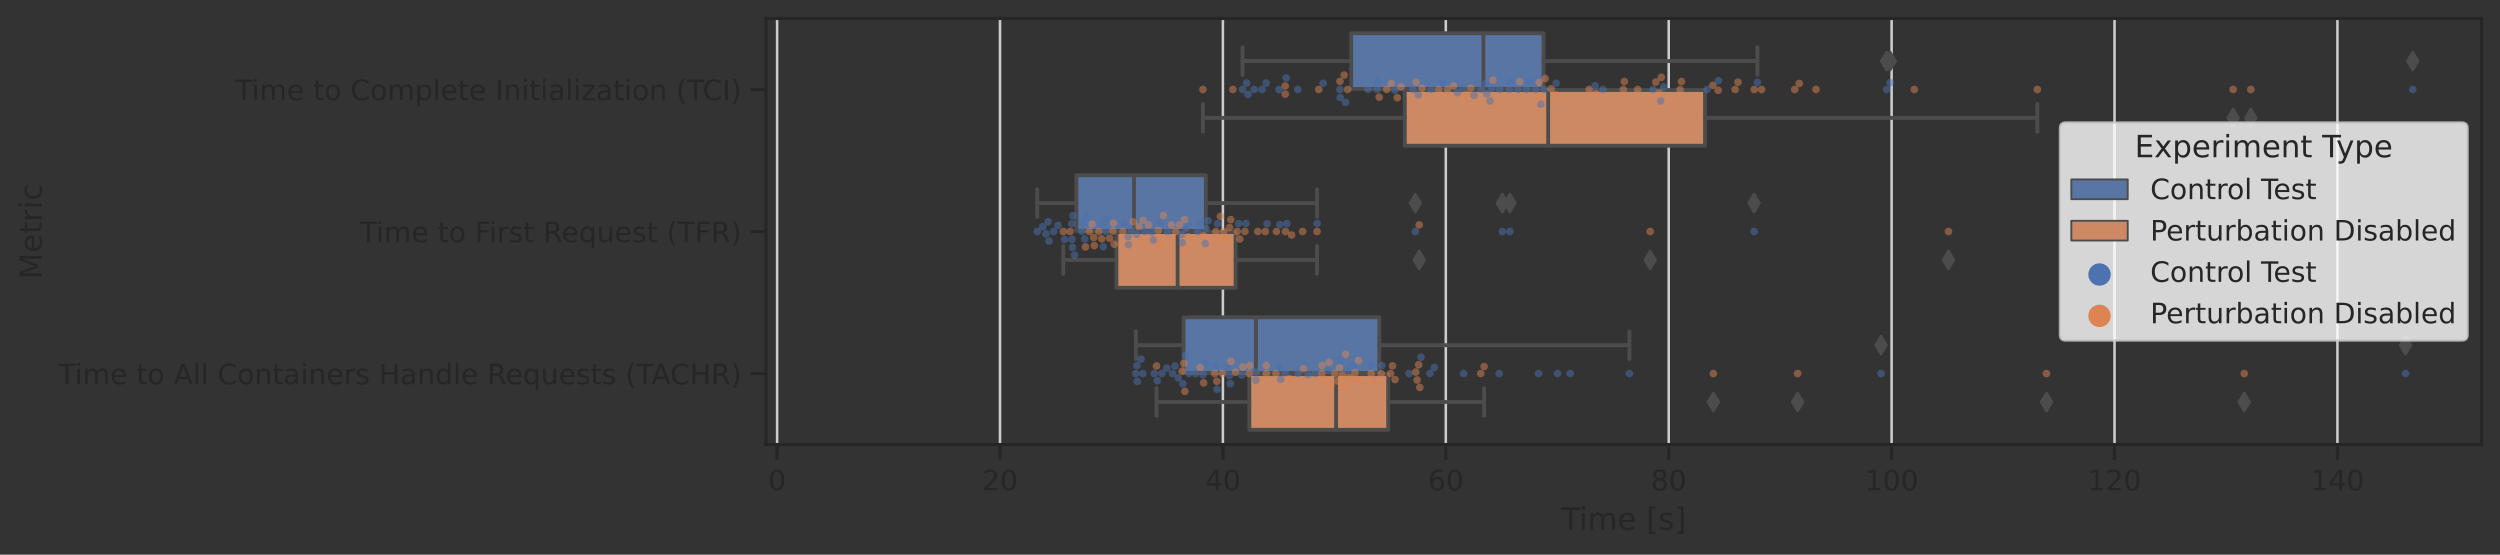 <?xml version="1.0" encoding="utf-8" standalone="no"?>
<!DOCTYPE svg PUBLIC "-//W3C//DTD SVG 1.1//EN"
  "http://www.w3.org/Graphics/SVG/1.1/DTD/svg11.dtd">
<!-- Created with matplotlib (https://matplotlib.org/) -->
<svg height="216.48pt" version="1.1" viewBox="0 0 975.75 216.48" width="975.75pt" xmlns="http://www.w3.org/2000/svg" xmlns:xlink="http://www.w3.org/1999/xlink">
 <rect x="0" y="0" width="975.75" height="216.48" fill="#333333" stroke="none"/>
 <defs>
  <style type="text/css">*{stroke-linecap:butt;stroke-linejoin:round;}</style>
 </defs>
 <g id="figure_1">
  <g id="patch_1">
   <path d="M 0 216.48 
L 975.75 216.48 
L 975.75 0 
L 0 0 
z
" style="fill:none;"/>
  </g>
  <g id="axes_1">
   <g id="patch_2">
    <path d="M 298.95 173.52 
L 968.55 173.52 
L 968.55 7.2 
L 298.95 7.2 
z
" style="fill:none;"/>
   </g>
   <g id="matplotlib.axis_1">
    <g id="xtick_1">
     <g id="line2d_1">
      <path clip-path="url(#p61dd965502)" d="M 303.3 173.52 
L 303.3 7.2 
" style="fill:none;stroke:#cccccc;stroke-linecap:round;"/>
     </g>
     <g id="line2d_2">
      <defs>
       <path d="M 0 0 
L 0 6 
" id="me8ce7735aa" style="stroke:#262626;stroke-width:1.25;"/>
      </defs>
      <g>
       <use style="fill:#262626;stroke:#262626;stroke-width:1.25;" x="303.3" xlink:href="#me8ce7735aa" y="173.52"/>
      </g>
     </g>
     <g id="text_1">
      <!-- 0 -->
      <g style="fill:#262626;" transform="translate(299.801 191.378)scale(0.11 -0.11)">
       <defs>
        <path d="M 31.781 66.406 
Q 24.172 66.406 20.328 58.906 
Q 16.5 51.422 16.5 36.375 
Q 16.5 21.391 20.328 13.891 
Q 24.172 6.391 31.781 6.391 
Q 39.453 6.391 43.281 13.891 
Q 47.125 21.391 47.125 36.375 
Q 47.125 51.422 43.281 58.906 
Q 39.453 66.406 31.781 66.406 
z
M 31.781 74.219 
Q 44.047 74.219 50.516 64.516 
Q 56.984 54.828 56.984 36.375 
Q 56.984 17.969 50.516 8.266 
Q 44.047 -1.422 31.781 -1.422 
Q 19.531 -1.422 13.062 8.266 
Q 6.594 17.969 6.594 36.375 
Q 6.594 54.828 13.062 64.516 
Q 19.531 74.219 31.781 74.219 
z
" id="DejaVuSans-48"/>
       </defs>
       <use xlink:href="#DejaVuSans-48"/>
      </g>
     </g>
    </g>
    <g id="xtick_2">
     <g id="line2d_3">
      <path clip-path="url(#p61dd965502)" d="M 390.3 173.52 
L 390.3 7.2 
" style="fill:none;stroke:#cccccc;stroke-linecap:round;"/>
     </g>
     <g id="line2d_4">
      <g>
       <use style="fill:#262626;stroke:#262626;stroke-width:1.25;" x="390.3" xlink:href="#me8ce7735aa" y="173.52"/>
      </g>
     </g>
     <g id="text_2">
      <!-- 20 -->
      <g style="fill:#262626;" transform="translate(383.301 191.378)scale(0.11 -0.11)">
       <defs>
        <path d="M 19.188 8.297 
L 53.609 8.297 
L 53.609 0 
L 7.328 0 
L 7.328 8.297 
Q 12.938 14.109 22.625 23.891 
Q 32.328 33.688 34.812 36.531 
Q 39.547 41.844 41.422 45.531 
Q 43.312 49.219 43.312 52.781 
Q 43.312 58.594 39.234 62.25 
Q 35.156 65.922 28.609 65.922 
Q 23.969 65.922 18.812 64.312 
Q 13.672 62.703 7.812 59.422 
L 7.812 69.391 
Q 13.766 71.781 18.938 73 
Q 24.125 74.219 28.422 74.219 
Q 39.75 74.219 46.484 68.547 
Q 53.219 62.891 53.219 53.422 
Q 53.219 48.922 51.531 44.891 
Q 49.859 40.875 45.406 35.406 
Q 44.188 33.984 37.641 27.219 
Q 31.109 20.453 19.188 8.297 
z
" id="DejaVuSans-50"/>
       </defs>
       <use xlink:href="#DejaVuSans-50"/>
       <use x="63.623" xlink:href="#DejaVuSans-48"/>
      </g>
     </g>
    </g>
    <g id="xtick_3">
     <g id="line2d_5">
      <path clip-path="url(#p61dd965502)" d="M 477.3 173.52 
L 477.3 7.2 
" style="fill:none;stroke:#cccccc;stroke-linecap:round;"/>
     </g>
     <g id="line2d_6">
      <g>
       <use style="fill:#262626;stroke:#262626;stroke-width:1.25;" x="477.3" xlink:href="#me8ce7735aa" y="173.52"/>
      </g>
     </g>
     <g id="text_3">
      <!-- 40 -->
      <g style="fill:#262626;" transform="translate(470.301 191.378)scale(0.11 -0.11)">
       <defs>
        <path d="M 37.797 64.312 
L 12.891 25.391 
L 37.797 25.391 
z
M 35.203 72.906 
L 47.609 72.906 
L 47.609 25.391 
L 58.016 25.391 
L 58.016 17.188 
L 47.609 17.188 
L 47.609 0 
L 37.797 0 
L 37.797 17.188 
L 4.891 17.188 
L 4.891 26.703 
z
" id="DejaVuSans-52"/>
       </defs>
       <use xlink:href="#DejaVuSans-52"/>
       <use x="63.623" xlink:href="#DejaVuSans-48"/>
      </g>
     </g>
    </g>
    <g id="xtick_4">
     <g id="line2d_7">
      <path clip-path="url(#p61dd965502)" d="M 564.299 173.52 
L 564.299 7.2 
" style="fill:none;stroke:#cccccc;stroke-linecap:round;"/>
     </g>
     <g id="line2d_8">
      <g>
       <use style="fill:#262626;stroke:#262626;stroke-width:1.25;" x="564.299" xlink:href="#me8ce7735aa" y="173.52"/>
      </g>
     </g>
     <g id="text_4">
      <!-- 60 -->
      <g style="fill:#262626;" transform="translate(557.301 191.378)scale(0.11 -0.11)">
       <defs>
        <path d="M 33.016 40.375 
Q 26.375 40.375 22.484 35.828 
Q 18.609 31.297 18.609 23.391 
Q 18.609 15.531 22.484 10.953 
Q 26.375 6.391 33.016 6.391 
Q 39.656 6.391 43.531 10.953 
Q 47.406 15.531 47.406 23.391 
Q 47.406 31.297 43.531 35.828 
Q 39.656 40.375 33.016 40.375 
z
M 52.594 71.297 
L 52.594 62.312 
Q 48.875 64.062 45.094 64.984 
Q 41.312 65.922 37.594 65.922 
Q 27.828 65.922 22.672 59.328 
Q 17.531 52.734 16.797 39.406 
Q 19.672 43.656 24.016 45.922 
Q 28.375 48.188 33.594 48.188 
Q 44.578 48.188 50.953 41.516 
Q 57.328 34.859 57.328 23.391 
Q 57.328 12.156 50.688 5.359 
Q 44.047 -1.422 33.016 -1.422 
Q 20.359 -1.422 13.672 8.266 
Q 6.984 17.969 6.984 36.375 
Q 6.984 53.656 15.188 63.938 
Q 23.391 74.219 37.203 74.219 
Q 40.922 74.219 44.703 73.484 
Q 48.484 72.75 52.594 71.297 
z
" id="DejaVuSans-54"/>
       </defs>
       <use xlink:href="#DejaVuSans-54"/>
       <use x="63.623" xlink:href="#DejaVuSans-48"/>
      </g>
     </g>
    </g>
    <g id="xtick_5">
     <g id="line2d_9">
      <path clip-path="url(#p61dd965502)" d="M 651.299 173.52 
L 651.299 7.2 
" style="fill:none;stroke:#cccccc;stroke-linecap:round;"/>
     </g>
     <g id="line2d_10">
      <g>
       <use style="fill:#262626;stroke:#262626;stroke-width:1.25;" x="651.299" xlink:href="#me8ce7735aa" y="173.52"/>
      </g>
     </g>
     <g id="text_5">
      <!-- 80 -->
      <g style="fill:#262626;" transform="translate(644.3 191.378)scale(0.11 -0.11)">
       <defs>
        <path d="M 31.781 34.625 
Q 24.75 34.625 20.719 30.859 
Q 16.703 27.094 16.703 20.516 
Q 16.703 13.922 20.719 10.156 
Q 24.75 6.391 31.781 6.391 
Q 38.812 6.391 42.859 10.172 
Q 46.922 13.969 46.922 20.516 
Q 46.922 27.094 42.891 30.859 
Q 38.875 34.625 31.781 34.625 
z
M 21.922 38.812 
Q 15.578 40.375 12.031 44.719 
Q 8.5 49.078 8.5 55.328 
Q 8.5 64.062 14.719 69.141 
Q 20.953 74.219 31.781 74.219 
Q 42.672 74.219 48.875 69.141 
Q 55.078 64.062 55.078 55.328 
Q 55.078 49.078 51.531 44.719 
Q 48 40.375 41.703 38.812 
Q 48.828 37.156 52.797 32.312 
Q 56.781 27.484 56.781 20.516 
Q 56.781 9.906 50.312 4.234 
Q 43.844 -1.422 31.781 -1.422 
Q 19.734 -1.422 13.25 4.234 
Q 6.781 9.906 6.781 20.516 
Q 6.781 27.484 10.781 32.312 
Q 14.797 37.156 21.922 38.812 
z
M 18.312 54.391 
Q 18.312 48.734 21.844 45.562 
Q 25.391 42.391 31.781 42.391 
Q 38.141 42.391 41.719 45.562 
Q 45.312 48.734 45.312 54.391 
Q 45.312 60.062 41.719 63.234 
Q 38.141 66.406 31.781 66.406 
Q 25.391 66.406 21.844 63.234 
Q 18.312 60.062 18.312 54.391 
z
" id="DejaVuSans-56"/>
       </defs>
       <use xlink:href="#DejaVuSans-56"/>
       <use x="63.623" xlink:href="#DejaVuSans-48"/>
      </g>
     </g>
    </g>
    <g id="xtick_6">
     <g id="line2d_11">
      <path clip-path="url(#p61dd965502)" d="M 738.299 173.52 
L 738.299 7.2 
" style="fill:none;stroke:#cccccc;stroke-linecap:round;"/>
     </g>
     <g id="line2d_12">
      <g>
       <use style="fill:#262626;stroke:#262626;stroke-width:1.25;" x="738.299" xlink:href="#me8ce7735aa" y="173.52"/>
      </g>
     </g>
     <g id="text_6">
      <!-- 100 -->
      <g style="fill:#262626;" transform="translate(727.801 191.378)scale(0.11 -0.11)">
       <defs>
        <path d="M 12.406 8.297 
L 28.516 8.297 
L 28.516 63.922 
L 10.984 60.406 
L 10.984 69.391 
L 28.422 72.906 
L 38.281 72.906 
L 38.281 8.297 
L 54.391 8.297 
L 54.391 0 
L 12.406 0 
z
" id="DejaVuSans-49"/>
       </defs>
       <use xlink:href="#DejaVuSans-49"/>
       <use x="63.623" xlink:href="#DejaVuSans-48"/>
       <use x="127.246" xlink:href="#DejaVuSans-48"/>
      </g>
     </g>
    </g>
    <g id="xtick_7">
     <g id="line2d_13">
      <path clip-path="url(#p61dd965502)" d="M 825.299 173.52 
L 825.299 7.2 
" style="fill:none;stroke:#cccccc;stroke-linecap:round;"/>
     </g>
     <g id="line2d_14">
      <g>
       <use style="fill:#262626;stroke:#262626;stroke-width:1.25;" x="825.299" xlink:href="#me8ce7735aa" y="173.52"/>
      </g>
     </g>
     <g id="text_7">
      <!-- 120 -->
      <g style="fill:#262626;" transform="translate(814.8 191.378)scale(0.11 -0.11)">
       <use xlink:href="#DejaVuSans-49"/>
       <use x="63.623" xlink:href="#DejaVuSans-50"/>
       <use x="127.246" xlink:href="#DejaVuSans-48"/>
      </g>
     </g>
    </g>
    <g id="xtick_8">
     <g id="line2d_15">
      <path clip-path="url(#p61dd965502)" d="M 912.298 173.52 
L 912.298 7.2 
" style="fill:none;stroke:#cccccc;stroke-linecap:round;"/>
     </g>
     <g id="line2d_16">
      <g>
       <use style="fill:#262626;stroke:#262626;stroke-width:1.25;" x="912.298" xlink:href="#me8ce7735aa" y="173.52"/>
      </g>
     </g>
     <g id="text_8">
      <!-- 140 -->
      <g style="fill:#262626;" transform="translate(901.8 191.378)scale(0.11 -0.11)">
       <use xlink:href="#DejaVuSans-49"/>
       <use x="63.623" xlink:href="#DejaVuSans-52"/>
       <use x="127.246" xlink:href="#DejaVuSans-48"/>
      </g>
     </g>
    </g>
    <g id="text_9">
     <!-- Time [s] -->
     <g style="fill:#262626;" transform="translate(609.356 206.784)scale(0.12 -0.12)">
      <defs>
       <path d="M -0.297 72.906 
L 61.375 72.906 
L 61.375 64.594 
L 35.5 64.594 
L 35.5 0 
L 25.594 0 
L 25.594 64.594 
L -0.297 64.594 
z
" id="DejaVuSans-84"/>
       <path d="M 9.422 54.688 
L 18.406 54.688 
L 18.406 0 
L 9.422 0 
z
M 9.422 75.984 
L 18.406 75.984 
L 18.406 64.594 
L 9.422 64.594 
z
" id="DejaVuSans-105"/>
       <path d="M 52 44.188 
Q 55.375 50.25 60.062 53.125 
Q 64.75 56 71.094 56 
Q 79.641 56 84.281 50.016 
Q 88.922 44.047 88.922 33.016 
L 88.922 0 
L 79.891 0 
L 79.891 32.719 
Q 79.891 40.578 77.094 44.375 
Q 74.312 48.188 68.609 48.188 
Q 61.625 48.188 57.562 43.547 
Q 53.516 38.922 53.516 30.906 
L 53.516 0 
L 44.484 0 
L 44.484 32.719 
Q 44.484 40.625 41.703 44.406 
Q 38.922 48.188 33.109 48.188 
Q 26.219 48.188 22.156 43.531 
Q 18.109 38.875 18.109 30.906 
L 18.109 0 
L 9.078 0 
L 9.078 54.688 
L 18.109 54.688 
L 18.109 46.188 
Q 21.188 51.219 25.484 53.609 
Q 29.781 56 35.688 56 
Q 41.656 56 45.828 52.969 
Q 50 49.953 52 44.188 
z
" id="DejaVuSans-109"/>
       <path d="M 56.203 29.594 
L 56.203 25.203 
L 14.891 25.203 
Q 15.484 15.922 20.484 11.062 
Q 25.484 6.203 34.422 6.203 
Q 39.594 6.203 44.453 7.469 
Q 49.312 8.734 54.109 11.281 
L 54.109 2.781 
Q 49.266 0.734 44.188 -0.344 
Q 39.109 -1.422 33.891 -1.422 
Q 20.797 -1.422 13.156 6.188 
Q 5.516 13.812 5.516 26.812 
Q 5.516 40.234 12.766 48.109 
Q 20.016 56 32.328 56 
Q 43.359 56 49.781 48.891 
Q 56.203 41.797 56.203 29.594 
z
M 47.219 32.234 
Q 47.125 39.594 43.094 43.984 
Q 39.062 48.391 32.422 48.391 
Q 24.906 48.391 20.391 44.141 
Q 15.875 39.891 15.188 32.172 
z
" id="DejaVuSans-101"/>
       <path id="DejaVuSans-32"/>
       <path d="M 8.594 75.984 
L 29.297 75.984 
L 29.297 69 
L 17.578 69 
L 17.578 -6.203 
L 29.297 -6.203 
L 29.297 -13.188 
L 8.594 -13.188 
z
" id="DejaVuSans-91"/>
       <path d="M 44.281 53.078 
L 44.281 44.578 
Q 40.484 46.531 36.375 47.5 
Q 32.281 48.484 27.875 48.484 
Q 21.188 48.484 17.844 46.438 
Q 14.5 44.391 14.5 40.281 
Q 14.5 37.156 16.891 35.375 
Q 19.281 33.594 26.516 31.984 
L 29.594 31.297 
Q 39.156 29.25 43.188 25.516 
Q 47.219 21.781 47.219 15.094 
Q 47.219 7.469 41.188 3.016 
Q 35.156 -1.422 24.609 -1.422 
Q 20.219 -1.422 15.453 -0.562 
Q 10.688 0.297 5.422 2 
L 5.422 11.281 
Q 10.406 8.688 15.234 7.391 
Q 20.062 6.109 24.812 6.109 
Q 31.156 6.109 34.562 8.281 
Q 37.984 10.453 37.984 14.406 
Q 37.984 18.062 35.516 20.016 
Q 33.062 21.969 24.703 23.781 
L 21.578 24.516 
Q 13.234 26.266 9.516 29.906 
Q 5.812 33.547 5.812 39.891 
Q 5.812 47.609 11.281 51.797 
Q 16.75 56 26.812 56 
Q 31.781 56 36.172 55.266 
Q 40.578 54.547 44.281 53.078 
z
" id="DejaVuSans-115"/>
       <path d="M 30.422 75.984 
L 30.422 -13.188 
L 9.719 -13.188 
L 9.719 -6.203 
L 21.391 -6.203 
L 21.391 69 
L 9.719 69 
L 9.719 75.984 
z
" id="DejaVuSans-93"/>
      </defs>
      <use xlink:href="#DejaVuSans-84"/>
      <use x="57.959" xlink:href="#DejaVuSans-105"/>
      <use x="85.742" xlink:href="#DejaVuSans-109"/>
      <use x="183.154" xlink:href="#DejaVuSans-101"/>
      <use x="244.678" xlink:href="#DejaVuSans-32"/>
      <use x="276.465" xlink:href="#DejaVuSans-91"/>
      <use x="315.479" xlink:href="#DejaVuSans-115"/>
      <use x="367.578" xlink:href="#DejaVuSans-93"/>
     </g>
    </g>
   </g>
   <g id="matplotlib.axis_2">
    <g id="ytick_1">
     <g id="line2d_17">
      <defs>
       <path d="M 0 0 
L -6 0 
" id="m7ac1c082c4" style="stroke:#262626;stroke-width:1.25;"/>
      </defs>
      <g>
       <use style="fill:#262626;stroke:#262626;stroke-width:1.25;" x="298.95" xlink:href="#m7ac1c082c4" y="34.92"/>
      </g>
     </g>
     <g id="text_10">
      <!-- Time to Complete Initialization (TCI) -->
      <g style="fill:#262626;" transform="translate(91.835 39.099)scale(0.11 -0.11)">
       <defs>
        <path d="M 18.312 70.219 
L 18.312 54.688 
L 36.812 54.688 
L 36.812 47.703 
L 18.312 47.703 
L 18.312 18.016 
Q 18.312 11.328 20.141 9.422 
Q 21.969 7.516 27.594 7.516 
L 36.812 7.516 
L 36.812 0 
L 27.594 0 
Q 17.188 0 13.234 3.875 
Q 9.281 7.766 9.281 18.016 
L 9.281 47.703 
L 2.688 47.703 
L 2.688 54.688 
L 9.281 54.688 
L 9.281 70.219 
z
" id="DejaVuSans-116"/>
        <path d="M 30.609 48.391 
Q 23.391 48.391 19.188 42.75 
Q 14.984 37.109 14.984 27.297 
Q 14.984 17.484 19.156 11.844 
Q 23.344 6.203 30.609 6.203 
Q 37.797 6.203 41.984 11.859 
Q 46.188 17.531 46.188 27.297 
Q 46.188 37.016 41.984 42.703 
Q 37.797 48.391 30.609 48.391 
z
M 30.609 56 
Q 42.328 56 49.016 48.375 
Q 55.719 40.766 55.719 27.297 
Q 55.719 13.875 49.016 6.219 
Q 42.328 -1.422 30.609 -1.422 
Q 18.844 -1.422 12.172 6.219 
Q 5.516 13.875 5.516 27.297 
Q 5.516 40.766 12.172 48.375 
Q 18.844 56 30.609 56 
z
" id="DejaVuSans-111"/>
        <path d="M 64.406 67.281 
L 64.406 56.891 
Q 59.422 61.531 53.781 63.812 
Q 48.141 66.109 41.797 66.109 
Q 29.297 66.109 22.656 58.469 
Q 16.016 50.828 16.016 36.375 
Q 16.016 21.969 22.656 14.328 
Q 29.297 6.688 41.797 6.688 
Q 48.141 6.688 53.781 8.984 
Q 59.422 11.281 64.406 15.922 
L 64.406 5.609 
Q 59.234 2.094 53.438 0.328 
Q 47.656 -1.422 41.219 -1.422 
Q 24.656 -1.422 15.125 8.703 
Q 5.609 18.844 5.609 36.375 
Q 5.609 53.953 15.125 64.078 
Q 24.656 74.219 41.219 74.219 
Q 47.75 74.219 53.531 72.484 
Q 59.328 70.75 64.406 67.281 
z
" id="DejaVuSans-67"/>
        <path d="M 18.109 8.203 
L 18.109 -20.797 
L 9.078 -20.797 
L 9.078 54.688 
L 18.109 54.688 
L 18.109 46.391 
Q 20.953 51.266 25.266 53.625 
Q 29.594 56 35.594 56 
Q 45.562 56 51.781 48.094 
Q 58.016 40.188 58.016 27.297 
Q 58.016 14.406 51.781 6.484 
Q 45.562 -1.422 35.594 -1.422 
Q 29.594 -1.422 25.266 0.953 
Q 20.953 3.328 18.109 8.203 
z
M 48.688 27.297 
Q 48.688 37.203 44.609 42.844 
Q 40.531 48.484 33.406 48.484 
Q 26.266 48.484 22.188 42.844 
Q 18.109 37.203 18.109 27.297 
Q 18.109 17.391 22.188 11.75 
Q 26.266 6.109 33.406 6.109 
Q 40.531 6.109 44.609 11.75 
Q 48.688 17.391 48.688 27.297 
z
" id="DejaVuSans-112"/>
        <path d="M 9.422 75.984 
L 18.406 75.984 
L 18.406 0 
L 9.422 0 
z
" id="DejaVuSans-108"/>
        <path d="M 9.812 72.906 
L 19.672 72.906 
L 19.672 0 
L 9.812 0 
z
" id="DejaVuSans-73"/>
        <path d="M 54.891 33.016 
L 54.891 0 
L 45.906 0 
L 45.906 32.719 
Q 45.906 40.484 42.875 44.328 
Q 39.844 48.188 33.797 48.188 
Q 26.516 48.188 22.312 43.547 
Q 18.109 38.922 18.109 30.906 
L 18.109 0 
L 9.078 0 
L 9.078 54.688 
L 18.109 54.688 
L 18.109 46.188 
Q 21.344 51.125 25.703 53.562 
Q 30.078 56 35.797 56 
Q 45.219 56 50.047 50.172 
Q 54.891 44.344 54.891 33.016 
z
" id="DejaVuSans-110"/>
        <path d="M 34.281 27.484 
Q 23.391 27.484 19.188 25 
Q 14.984 22.516 14.984 16.5 
Q 14.984 11.719 18.141 8.906 
Q 21.297 6.109 26.703 6.109 
Q 34.188 6.109 38.703 11.406 
Q 43.219 16.703 43.219 25.484 
L 43.219 27.484 
z
M 52.203 31.203 
L 52.203 0 
L 43.219 0 
L 43.219 8.297 
Q 40.141 3.328 35.547 0.953 
Q 30.953 -1.422 24.312 -1.422 
Q 15.922 -1.422 10.953 3.297 
Q 6 8.016 6 15.922 
Q 6 25.141 12.172 29.828 
Q 18.359 34.516 30.609 34.516 
L 43.219 34.516 
L 43.219 35.406 
Q 43.219 41.609 39.141 45 
Q 35.062 48.391 27.688 48.391 
Q 23 48.391 18.547 47.266 
Q 14.109 46.141 10.016 43.891 
L 10.016 52.203 
Q 14.938 54.109 19.578 55.047 
Q 24.219 56 28.609 56 
Q 40.484 56 46.344 49.844 
Q 52.203 43.703 52.203 31.203 
z
" id="DejaVuSans-97"/>
        <path d="M 5.516 54.688 
L 48.188 54.688 
L 48.188 46.484 
L 14.406 7.172 
L 48.188 7.172 
L 48.188 0 
L 4.297 0 
L 4.297 8.203 
L 38.094 47.516 
L 5.516 47.516 
z
" id="DejaVuSans-122"/>
        <path d="M 31 75.875 
Q 24.469 64.656 21.281 53.656 
Q 18.109 42.672 18.109 31.391 
Q 18.109 20.125 21.312 9.062 
Q 24.516 -2 31 -13.188 
L 23.188 -13.188 
Q 15.875 -1.703 12.234 9.375 
Q 8.594 20.453 8.594 31.391 
Q 8.594 42.281 12.203 53.312 
Q 15.828 64.359 23.188 75.875 
z
" id="DejaVuSans-40"/>
        <path d="M 8.016 75.875 
L 15.828 75.875 
Q 23.141 64.359 26.781 53.312 
Q 30.422 42.281 30.422 31.391 
Q 30.422 20.453 26.781 9.375 
Q 23.141 -1.703 15.828 -13.188 
L 8.016 -13.188 
Q 14.5 -2 17.703 9.062 
Q 20.906 20.125 20.906 31.391 
Q 20.906 42.672 17.703 53.656 
Q 14.5 64.656 8.016 75.875 
z
" id="DejaVuSans-41"/>
       </defs>
       <use xlink:href="#DejaVuSans-84"/>
       <use x="57.959" xlink:href="#DejaVuSans-105"/>
       <use x="85.742" xlink:href="#DejaVuSans-109"/>
       <use x="183.154" xlink:href="#DejaVuSans-101"/>
       <use x="244.678" xlink:href="#DejaVuSans-32"/>
       <use x="276.465" xlink:href="#DejaVuSans-116"/>
       <use x="315.674" xlink:href="#DejaVuSans-111"/>
       <use x="376.855" xlink:href="#DejaVuSans-32"/>
       <use x="408.643" xlink:href="#DejaVuSans-67"/>
       <use x="478.467" xlink:href="#DejaVuSans-111"/>
       <use x="539.648" xlink:href="#DejaVuSans-109"/>
       <use x="637.061" xlink:href="#DejaVuSans-112"/>
       <use x="700.537" xlink:href="#DejaVuSans-108"/>
       <use x="728.32" xlink:href="#DejaVuSans-101"/>
       <use x="789.844" xlink:href="#DejaVuSans-116"/>
       <use x="829.053" xlink:href="#DejaVuSans-101"/>
       <use x="890.576" xlink:href="#DejaVuSans-32"/>
       <use x="922.363" xlink:href="#DejaVuSans-73"/>
       <use x="951.855" xlink:href="#DejaVuSans-110"/>
       <use x="1015.234" xlink:href="#DejaVuSans-105"/>
       <use x="1043.018" xlink:href="#DejaVuSans-116"/>
       <use x="1082.227" xlink:href="#DejaVuSans-105"/>
       <use x="1110.01" xlink:href="#DejaVuSans-97"/>
       <use x="1171.289" xlink:href="#DejaVuSans-108"/>
       <use x="1199.072" xlink:href="#DejaVuSans-105"/>
       <use x="1226.855" xlink:href="#DejaVuSans-122"/>
       <use x="1279.346" xlink:href="#DejaVuSans-97"/>
       <use x="1340.625" xlink:href="#DejaVuSans-116"/>
       <use x="1379.834" xlink:href="#DejaVuSans-105"/>
       <use x="1407.617" xlink:href="#DejaVuSans-111"/>
       <use x="1468.799" xlink:href="#DejaVuSans-110"/>
       <use x="1532.178" xlink:href="#DejaVuSans-32"/>
       <use x="1563.965" xlink:href="#DejaVuSans-40"/>
       <use x="1602.979" xlink:href="#DejaVuSans-84"/>
       <use x="1658.188" xlink:href="#DejaVuSans-67"/>
       <use x="1728.012" xlink:href="#DejaVuSans-73"/>
       <use x="1757.504" xlink:href="#DejaVuSans-41"/>
      </g>
     </g>
    </g>
    <g id="ytick_2">
     <g id="line2d_18">
      <g>
       <use style="fill:#262626;stroke:#262626;stroke-width:1.25;" x="298.95" xlink:href="#m7ac1c082c4" y="90.36"/>
      </g>
     </g>
     <g id="text_11">
      <!-- Time to First Request (TFR) -->
      <g style="fill:#262626;" transform="translate(140.405 94.539)scale(0.11 -0.11)">
       <defs>
        <path d="M 9.812 72.906 
L 51.703 72.906 
L 51.703 64.594 
L 19.672 64.594 
L 19.672 43.109 
L 48.578 43.109 
L 48.578 34.812 
L 19.672 34.812 
L 19.672 0 
L 9.812 0 
z
" id="DejaVuSans-70"/>
        <path d="M 41.109 46.297 
Q 39.594 47.172 37.812 47.578 
Q 36.031 48 33.891 48 
Q 26.266 48 22.188 43.047 
Q 18.109 38.094 18.109 28.812 
L 18.109 0 
L 9.078 0 
L 9.078 54.688 
L 18.109 54.688 
L 18.109 46.188 
Q 20.953 51.172 25.484 53.578 
Q 30.031 56 36.531 56 
Q 37.453 56 38.578 55.875 
Q 39.703 55.766 41.062 55.516 
z
" id="DejaVuSans-114"/>
        <path d="M 44.391 34.188 
Q 47.562 33.109 50.562 29.594 
Q 53.562 26.078 56.594 19.922 
L 66.609 0 
L 56 0 
L 46.688 18.703 
Q 43.062 26.031 39.672 28.422 
Q 36.281 30.812 30.422 30.812 
L 19.672 30.812 
L 19.672 0 
L 9.812 0 
L 9.812 72.906 
L 32.078 72.906 
Q 44.578 72.906 50.734 67.672 
Q 56.891 62.453 56.891 51.906 
Q 56.891 45.016 53.688 40.469 
Q 50.484 35.938 44.391 34.188 
z
M 19.672 64.797 
L 19.672 38.922 
L 32.078 38.922 
Q 39.203 38.922 42.844 42.219 
Q 46.484 45.516 46.484 51.906 
Q 46.484 58.297 42.844 61.547 
Q 39.203 64.797 32.078 64.797 
z
" id="DejaVuSans-82"/>
        <path d="M 14.797 27.297 
Q 14.797 17.391 18.875 11.75 
Q 22.953 6.109 30.078 6.109 
Q 37.203 6.109 41.297 11.75 
Q 45.406 17.391 45.406 27.297 
Q 45.406 37.203 41.297 42.844 
Q 37.203 48.484 30.078 48.484 
Q 22.953 48.484 18.875 42.844 
Q 14.797 37.203 14.797 27.297 
z
M 45.406 8.203 
Q 42.578 3.328 38.25 0.953 
Q 33.938 -1.422 27.875 -1.422 
Q 17.969 -1.422 11.734 6.484 
Q 5.516 14.406 5.516 27.297 
Q 5.516 40.188 11.734 48.094 
Q 17.969 56 27.875 56 
Q 33.938 56 38.25 53.625 
Q 42.578 51.266 45.406 46.391 
L 45.406 54.688 
L 54.391 54.688 
L 54.391 -20.797 
L 45.406 -20.797 
z
" id="DejaVuSans-113"/>
        <path d="M 8.5 21.578 
L 8.5 54.688 
L 17.484 54.688 
L 17.484 21.922 
Q 17.484 14.156 20.5 10.266 
Q 23.531 6.391 29.594 6.391 
Q 36.859 6.391 41.078 11.031 
Q 45.312 15.672 45.312 23.688 
L 45.312 54.688 
L 54.297 54.688 
L 54.297 0 
L 45.312 0 
L 45.312 8.406 
Q 42.047 3.422 37.719 1 
Q 33.406 -1.422 27.688 -1.422 
Q 18.266 -1.422 13.375 4.438 
Q 8.5 10.297 8.5 21.578 
z
M 31.109 56 
z
" id="DejaVuSans-117"/>
       </defs>
       <use xlink:href="#DejaVuSans-84"/>
       <use x="57.959" xlink:href="#DejaVuSans-105"/>
       <use x="85.742" xlink:href="#DejaVuSans-109"/>
       <use x="183.154" xlink:href="#DejaVuSans-101"/>
       <use x="244.678" xlink:href="#DejaVuSans-32"/>
       <use x="276.465" xlink:href="#DejaVuSans-116"/>
       <use x="315.674" xlink:href="#DejaVuSans-111"/>
       <use x="376.855" xlink:href="#DejaVuSans-32"/>
       <use x="408.643" xlink:href="#DejaVuSans-70"/>
       <use x="458.912" xlink:href="#DejaVuSans-105"/>
       <use x="486.695" xlink:href="#DejaVuSans-114"/>
       <use x="527.809" xlink:href="#DejaVuSans-115"/>
       <use x="579.908" xlink:href="#DejaVuSans-116"/>
       <use x="619.117" xlink:href="#DejaVuSans-32"/>
       <use x="650.904" xlink:href="#DejaVuSans-82"/>
       <use x="715.887" xlink:href="#DejaVuSans-101"/>
       <use x="777.41" xlink:href="#DejaVuSans-113"/>
       <use x="840.887" xlink:href="#DejaVuSans-117"/>
       <use x="904.266" xlink:href="#DejaVuSans-101"/>
       <use x="965.789" xlink:href="#DejaVuSans-115"/>
       <use x="1017.889" xlink:href="#DejaVuSans-116"/>
       <use x="1057.098" xlink:href="#DejaVuSans-32"/>
       <use x="1088.885" xlink:href="#DejaVuSans-40"/>
       <use x="1127.898" xlink:href="#DejaVuSans-84"/>
       <use x="1188.982" xlink:href="#DejaVuSans-70"/>
       <use x="1246.502" xlink:href="#DejaVuSans-82"/>
       <use x="1315.984" xlink:href="#DejaVuSans-41"/>
      </g>
     </g>
    </g>
    <g id="ytick_3">
     <g id="line2d_19">
      <g>
       <use style="fill:#262626;stroke:#262626;stroke-width:1.25;" x="298.95" xlink:href="#m7ac1c082c4" y="145.8"/>
      </g>
     </g>
     <g id="text_12">
      <!-- Time to All Containers Handle Requests (TACHR) -->
      <g style="fill:#262626;" transform="translate(22.814 149.979)scale(0.11 -0.11)">
       <defs>
        <path d="M 34.188 63.188 
L 20.797 26.906 
L 47.609 26.906 
z
M 28.609 72.906 
L 39.797 72.906 
L 67.578 0 
L 57.328 0 
L 50.688 18.703 
L 17.828 18.703 
L 11.188 0 
L 0.781 0 
z
" id="DejaVuSans-65"/>
        <path d="M 9.812 72.906 
L 19.672 72.906 
L 19.672 43.016 
L 55.516 43.016 
L 55.516 72.906 
L 65.375 72.906 
L 65.375 0 
L 55.516 0 
L 55.516 34.719 
L 19.672 34.719 
L 19.672 0 
L 9.812 0 
z
" id="DejaVuSans-72"/>
        <path d="M 45.406 46.391 
L 45.406 75.984 
L 54.391 75.984 
L 54.391 0 
L 45.406 0 
L 45.406 8.203 
Q 42.578 3.328 38.25 0.953 
Q 33.938 -1.422 27.875 -1.422 
Q 17.969 -1.422 11.734 6.484 
Q 5.516 14.406 5.516 27.297 
Q 5.516 40.188 11.734 48.094 
Q 17.969 56 27.875 56 
Q 33.938 56 38.25 53.625 
Q 42.578 51.266 45.406 46.391 
z
M 14.797 27.297 
Q 14.797 17.391 18.875 11.75 
Q 22.953 6.109 30.078 6.109 
Q 37.203 6.109 41.297 11.75 
Q 45.406 17.391 45.406 27.297 
Q 45.406 37.203 41.297 42.844 
Q 37.203 48.484 30.078 48.484 
Q 22.953 48.484 18.875 42.844 
Q 14.797 37.203 14.797 27.297 
z
" id="DejaVuSans-100"/>
       </defs>
       <use xlink:href="#DejaVuSans-84"/>
       <use x="57.959" xlink:href="#DejaVuSans-105"/>
       <use x="85.742" xlink:href="#DejaVuSans-109"/>
       <use x="183.154" xlink:href="#DejaVuSans-101"/>
       <use x="244.678" xlink:href="#DejaVuSans-32"/>
       <use x="276.465" xlink:href="#DejaVuSans-116"/>
       <use x="315.674" xlink:href="#DejaVuSans-111"/>
       <use x="376.855" xlink:href="#DejaVuSans-32"/>
       <use x="408.643" xlink:href="#DejaVuSans-65"/>
       <use x="477.051" xlink:href="#DejaVuSans-108"/>
       <use x="504.834" xlink:href="#DejaVuSans-108"/>
       <use x="532.617" xlink:href="#DejaVuSans-32"/>
       <use x="564.404" xlink:href="#DejaVuSans-67"/>
       <use x="634.229" xlink:href="#DejaVuSans-111"/>
       <use x="695.41" xlink:href="#DejaVuSans-110"/>
       <use x="758.789" xlink:href="#DejaVuSans-116"/>
       <use x="797.998" xlink:href="#DejaVuSans-97"/>
       <use x="859.277" xlink:href="#DejaVuSans-105"/>
       <use x="887.061" xlink:href="#DejaVuSans-110"/>
       <use x="950.439" xlink:href="#DejaVuSans-101"/>
       <use x="1011.963" xlink:href="#DejaVuSans-114"/>
       <use x="1053.076" xlink:href="#DejaVuSans-115"/>
       <use x="1105.176" xlink:href="#DejaVuSans-32"/>
       <use x="1136.963" xlink:href="#DejaVuSans-72"/>
       <use x="1212.158" xlink:href="#DejaVuSans-97"/>
       <use x="1273.438" xlink:href="#DejaVuSans-110"/>
       <use x="1336.816" xlink:href="#DejaVuSans-100"/>
       <use x="1400.293" xlink:href="#DejaVuSans-108"/>
       <use x="1428.076" xlink:href="#DejaVuSans-101"/>
       <use x="1489.6" xlink:href="#DejaVuSans-32"/>
       <use x="1521.387" xlink:href="#DejaVuSans-82"/>
       <use x="1586.369" xlink:href="#DejaVuSans-101"/>
       <use x="1647.893" xlink:href="#DejaVuSans-113"/>
       <use x="1711.369" xlink:href="#DejaVuSans-117"/>
       <use x="1774.748" xlink:href="#DejaVuSans-101"/>
       <use x="1836.271" xlink:href="#DejaVuSans-115"/>
       <use x="1888.371" xlink:href="#DejaVuSans-116"/>
       <use x="1927.58" xlink:href="#DejaVuSans-115"/>
       <use x="1979.68" xlink:href="#DejaVuSans-32"/>
       <use x="2011.467" xlink:href="#DejaVuSans-40"/>
       <use x="2050.48" xlink:href="#DejaVuSans-84"/>
       <use x="2103.814" xlink:href="#DejaVuSans-65"/>
       <use x="2170.473" xlink:href="#DejaVuSans-67"/>
       <use x="2240.297" xlink:href="#DejaVuSans-72"/>
       <use x="2315.492" xlink:href="#DejaVuSans-82"/>
       <use x="2384.975" xlink:href="#DejaVuSans-41"/>
      </g>
     </g>
    </g>
    <g id="text_13">
     <!-- Metric -->
     <g style="fill:#262626;" transform="translate(16.318 109.013)rotate(-90)scale(0.12 -0.12)">
      <defs>
       <path d="M 9.812 72.906 
L 24.516 72.906 
L 43.109 23.297 
L 61.812 72.906 
L 76.516 72.906 
L 76.516 0 
L 66.891 0 
L 66.891 64.016 
L 48.094 14.016 
L 38.188 14.016 
L 19.391 64.016 
L 19.391 0 
L 9.812 0 
z
" id="DejaVuSans-77"/>
       <path d="M 48.781 52.594 
L 48.781 44.188 
Q 44.969 46.297 41.141 47.344 
Q 37.312 48.391 33.406 48.391 
Q 24.656 48.391 19.812 42.844 
Q 14.984 37.312 14.984 27.297 
Q 14.984 17.281 19.812 11.734 
Q 24.656 6.203 33.406 6.203 
Q 37.312 6.203 41.141 7.25 
Q 44.969 8.297 48.781 10.406 
L 48.781 2.094 
Q 45.016 0.344 40.984 -0.531 
Q 36.969 -1.422 32.422 -1.422 
Q 20.062 -1.422 12.781 6.344 
Q 5.516 14.109 5.516 27.297 
Q 5.516 40.672 12.859 48.328 
Q 20.219 56 33.016 56 
Q 37.156 56 41.109 55.141 
Q 45.062 54.297 48.781 52.594 
z
" id="DejaVuSans-99"/>
      </defs>
      <use xlink:href="#DejaVuSans-77"/>
      <use x="86.279" xlink:href="#DejaVuSans-101"/>
      <use x="147.803" xlink:href="#DejaVuSans-116"/>
      <use x="187.012" xlink:href="#DejaVuSans-114"/>
      <use x="228.125" xlink:href="#DejaVuSans-105"/>
      <use x="255.908" xlink:href="#DejaVuSans-99"/>
     </g>
    </g>
   </g>
   <g id="patch_3">
    <path clip-path="url(#p61dd965502)" d="M 527.389 12.966 
L 527.389 34.698 
L 602.437 34.698 
L 602.437 12.966 
L 527.389 12.966 
z
" style="fill:#5875a4;stroke:#4c4c4c;stroke-linejoin:miter;stroke-width:1.5;"/>
   </g>
   <g id="patch_4">
    <path clip-path="url(#p61dd965502)" d="M 548.292 35.142 
L 548.292 56.874 
L 665.471 56.874 
L 665.471 35.142 
L 548.292 35.142 
z
" style="fill:#cc8963;stroke:#4c4c4c;stroke-linejoin:miter;stroke-width:1.5;"/>
   </g>
   <g id="patch_5">
    <path clip-path="url(#p61dd965502)" d="M 420.107 68.406 
L 420.107 90.138 
L 470.634 90.138 
L 470.634 68.406 
L 420.107 68.406 
z
" style="fill:#5875a4;stroke:#4c4c4c;stroke-linejoin:miter;stroke-width:1.5;"/>
   </g>
   <g id="patch_6">
    <path clip-path="url(#p61dd965502)" d="M 435.731 90.582 
L 435.731 112.314 
L 482.244 112.314 
L 482.244 90.582 
L 435.731 90.582 
z
" style="fill:#cc8963;stroke:#4c4c4c;stroke-linejoin:miter;stroke-width:1.5;"/>
   </g>
   <g id="patch_7">
    <path clip-path="url(#p61dd965502)" d="M 461.936 123.846 
L 461.936 145.578 
L 538.318 145.578 
L 538.318 123.846 
L 461.936 123.846 
z
" style="fill:#5875a4;stroke:#4c4c4c;stroke-linejoin:miter;stroke-width:1.5;"/>
   </g>
   <g id="patch_8">
    <path clip-path="url(#p61dd965502)" d="M 487.619 146.022 
L 487.619 167.754 
L 541.816 167.754 
L 541.816 146.022 
L 487.619 146.022 
z
" style="fill:#cc8963;stroke:#4c4c4c;stroke-linejoin:miter;stroke-width:1.5;"/>
   </g>
   <g id="PathCollection_1"/>
   <g id="PathCollection_2"/>
   <g id="patch_9">
    <path clip-path="url(#p61dd965502)" d="M 303.3 34.92 
L 303.3 34.92 
L 303.3 34.92 
L 303.3 34.92 
z
" style="fill:#5875a4;stroke:#4c4c4c;stroke-linejoin:miter;stroke-width:0.75;"/>
   </g>
   <g id="patch_10">
    <path clip-path="url(#p61dd965502)" d="M 303.3 34.92 
L 303.3 34.92 
L 303.3 34.92 
L 303.3 34.92 
z
" style="fill:#cc8963;stroke:#4c4c4c;stroke-linejoin:miter;stroke-width:0.75;"/>
   </g>
   <g id="line2d_20">
    <path clip-path="url(#p61dd965502)" d="M 527.389 23.832 
L 484.962 23.832 
" style="fill:none;stroke:#4c4c4c;stroke-linecap:round;stroke-width:1.5;"/>
   </g>
   <g id="line2d_21">
    <path clip-path="url(#p61dd965502)" d="M 602.437 23.832 
L 685.905 23.832 
" style="fill:none;stroke:#4c4c4c;stroke-linecap:round;stroke-width:1.5;"/>
   </g>
   <g id="line2d_22">
    <path clip-path="url(#p61dd965502)" d="M 484.962 18.399 
L 484.962 29.265 
" style="fill:none;stroke:#4c4c4c;stroke-linecap:round;stroke-width:1.5;"/>
   </g>
   <g id="line2d_23">
    <path clip-path="url(#p61dd965502)" d="M 685.905 18.399 
L 685.905 29.265 
" style="fill:none;stroke:#4c4c4c;stroke-linecap:round;stroke-width:1.5;"/>
   </g>
   <g id="line2d_24">
    <defs>
     <path d="M -0 3.536 
L 2.121 0 
L -0 -3.536 
L -2.121 -0 
z
" id="mbd60a9fd5e" style="stroke:#4c4c4c;stroke-linejoin:miter;"/>
    </defs>
    <g clip-path="url(#p61dd965502)">
     <use style="fill:#4c4c4c;stroke:#4c4c4c;stroke-linejoin:miter;" x="737.74" xlink:href="#mbd60a9fd5e" y="23.832"/>
     <use style="fill:#4c4c4c;stroke:#4c4c4c;stroke-linejoin:miter;" x="736.352" xlink:href="#mbd60a9fd5e" y="23.832"/>
     <use style="fill:#4c4c4c;stroke:#4c4c4c;stroke-linejoin:miter;" x="941.706" xlink:href="#mbd60a9fd5e" y="23.832"/>
    </g>
   </g>
   <g id="line2d_25">
    <path clip-path="url(#p61dd965502)" d="M 548.292 46.008 
L 469.498 46.008 
" style="fill:none;stroke:#4c4c4c;stroke-linecap:round;stroke-width:1.5;"/>
   </g>
   <g id="line2d_26">
    <path clip-path="url(#p61dd965502)" d="M 665.471 46.008 
L 795.176 46.008 
" style="fill:none;stroke:#4c4c4c;stroke-linecap:round;stroke-width:1.5;"/>
   </g>
   <g id="line2d_27">
    <path clip-path="url(#p61dd965502)" d="M 469.498 40.575 
L 469.498 51.441 
" style="fill:none;stroke:#4c4c4c;stroke-linecap:round;stroke-width:1.5;"/>
   </g>
   <g id="line2d_28">
    <path clip-path="url(#p61dd965502)" d="M 795.176 40.575 
L 795.176 51.441 
" style="fill:none;stroke:#4c4c4c;stroke-linecap:round;stroke-width:1.5;"/>
   </g>
   <g id="line2d_29">
    <g clip-path="url(#p61dd965502)">
     <use style="fill:#4c4c4c;stroke:#4c4c4c;stroke-linejoin:miter;" x="878.499" xlink:href="#mbd60a9fd5e" y="46.008"/>
     <use style="fill:#4c4c4c;stroke:#4c4c4c;stroke-linejoin:miter;" x="871.605" xlink:href="#mbd60a9fd5e" y="46.008"/>
    </g>
   </g>
   <g id="line2d_30">
    <path clip-path="url(#p61dd965502)" d="M 420.107 79.272 
L 404.827 79.272 
" style="fill:none;stroke:#4c4c4c;stroke-linecap:round;stroke-width:1.5;"/>
   </g>
   <g id="line2d_31">
    <path clip-path="url(#p61dd965502)" d="M 470.634 79.272 
L 514.053 79.272 
" style="fill:none;stroke:#4c4c4c;stroke-linecap:round;stroke-width:1.5;"/>
   </g>
   <g id="line2d_32">
    <path clip-path="url(#p61dd965502)" d="M 404.827 73.839 
L 404.827 84.705 
" style="fill:none;stroke:#4c4c4c;stroke-linecap:round;stroke-width:1.5;"/>
   </g>
   <g id="line2d_33">
    <path clip-path="url(#p61dd965502)" d="M 514.053 73.839 
L 514.053 84.705 
" style="fill:none;stroke:#4c4c4c;stroke-linecap:round;stroke-width:1.5;"/>
   </g>
   <g id="line2d_34">
    <g clip-path="url(#p61dd965502)">
     <use style="fill:#4c4c4c;stroke:#4c4c4c;stroke-linejoin:miter;" x="586.369" xlink:href="#mbd60a9fd5e" y="79.272"/>
     <use style="fill:#4c4c4c;stroke:#4c4c4c;stroke-linejoin:miter;" x="589.34" xlink:href="#mbd60a9fd5e" y="79.272"/>
     <use style="fill:#4c4c4c;stroke:#4c4c4c;stroke-linejoin:miter;" x="684.625" xlink:href="#mbd60a9fd5e" y="79.272"/>
     <use style="fill:#4c4c4c;stroke:#4c4c4c;stroke-linejoin:miter;" x="552.426" xlink:href="#mbd60a9fd5e" y="79.272"/>
    </g>
   </g>
   <g id="line2d_35">
    <path clip-path="url(#p61dd965502)" d="M 435.731 101.448 
L 414.997 101.448 
" style="fill:none;stroke:#4c4c4c;stroke-linecap:round;stroke-width:1.5;"/>
   </g>
   <g id="line2d_36">
    <path clip-path="url(#p61dd965502)" d="M 482.244 101.448 
L 514.033 101.448 
" style="fill:none;stroke:#4c4c4c;stroke-linecap:round;stroke-width:1.5;"/>
   </g>
   <g id="line2d_37">
    <path clip-path="url(#p61dd965502)" d="M 414.997 96.015 
L 414.997 106.881 
" style="fill:none;stroke:#4c4c4c;stroke-linecap:round;stroke-width:1.5;"/>
   </g>
   <g id="line2d_38">
    <path clip-path="url(#p61dd965502)" d="M 514.033 96.015 
L 514.033 106.881 
" style="fill:none;stroke:#4c4c4c;stroke-linecap:round;stroke-width:1.5;"/>
   </g>
   <g id="line2d_39">
    <g clip-path="url(#p61dd965502)">
     <use style="fill:#4c4c4c;stroke:#4c4c4c;stroke-linejoin:miter;" x="760.503" xlink:href="#mbd60a9fd5e" y="101.448"/>
     <use style="fill:#4c4c4c;stroke:#4c4c4c;stroke-linejoin:miter;" x="553.93" xlink:href="#mbd60a9fd5e" y="101.448"/>
     <use style="fill:#4c4c4c;stroke:#4c4c4c;stroke-linejoin:miter;" x="644.073" xlink:href="#mbd60a9fd5e" y="101.448"/>
    </g>
   </g>
   <g id="line2d_40">
    <path clip-path="url(#p61dd965502)" d="M 461.936 134.712 
L 443.323 134.712 
" style="fill:none;stroke:#4c4c4c;stroke-linecap:round;stroke-width:1.5;"/>
   </g>
   <g id="line2d_41">
    <path clip-path="url(#p61dd965502)" d="M 538.318 134.712 
L 635.966 134.712 
" style="fill:none;stroke:#4c4c4c;stroke-linecap:round;stroke-width:1.5;"/>
   </g>
   <g id="line2d_42">
    <path clip-path="url(#p61dd965502)" d="M 443.323 129.279 
L 443.323 140.145 
" style="fill:none;stroke:#4c4c4c;stroke-linecap:round;stroke-width:1.5;"/>
   </g>
   <g id="line2d_43">
    <path clip-path="url(#p61dd965502)" d="M 635.966 129.279 
L 635.966 140.145 
" style="fill:none;stroke:#4c4c4c;stroke-linecap:round;stroke-width:1.5;"/>
   </g>
   <g id="line2d_44">
    <g clip-path="url(#p61dd965502)">
     <use style="fill:#4c4c4c;stroke:#4c4c4c;stroke-linejoin:miter;" x="734.18" xlink:href="#mbd60a9fd5e" y="134.712"/>
     <use style="fill:#4c4c4c;stroke:#4c4c4c;stroke-linejoin:miter;" x="938.879" xlink:href="#mbd60a9fd5e" y="134.712"/>
    </g>
   </g>
   <g id="line2d_45">
    <path clip-path="url(#p61dd965502)" d="M 487.619 156.888 
L 451.383 156.888 
" style="fill:none;stroke:#4c4c4c;stroke-linecap:round;stroke-width:1.5;"/>
   </g>
   <g id="line2d_46">
    <path clip-path="url(#p61dd965502)" d="M 541.816 156.888 
L 579.248 156.888 
" style="fill:none;stroke:#4c4c4c;stroke-linecap:round;stroke-width:1.5;"/>
   </g>
   <g id="line2d_47">
    <path clip-path="url(#p61dd965502)" d="M 451.383 151.455 
L 451.383 162.321 
" style="fill:none;stroke:#4c4c4c;stroke-linecap:round;stroke-width:1.5;"/>
   </g>
   <g id="line2d_48">
    <path clip-path="url(#p61dd965502)" d="M 579.248 151.455 
L 579.248 162.321 
" style="fill:none;stroke:#4c4c4c;stroke-linecap:round;stroke-width:1.5;"/>
   </g>
   <g id="line2d_49">
    <g clip-path="url(#p61dd965502)">
     <use style="fill:#4c4c4c;stroke:#4c4c4c;stroke-linejoin:miter;" x="875.93" xlink:href="#mbd60a9fd5e" y="156.888"/>
     <use style="fill:#4c4c4c;stroke:#4c4c4c;stroke-linejoin:miter;" x="798.753" xlink:href="#mbd60a9fd5e" y="156.888"/>
     <use style="fill:#4c4c4c;stroke:#4c4c4c;stroke-linejoin:miter;" x="668.725" xlink:href="#mbd60a9fd5e" y="156.888"/>
     <use style="fill:#4c4c4c;stroke:#4c4c4c;stroke-linejoin:miter;" x="701.617" xlink:href="#mbd60a9fd5e" y="156.888"/>
    </g>
   </g>
   <g id="line2d_50">
    <path clip-path="url(#p61dd965502)" d="M 578.996 12.966 
L 578.996 34.698 
" style="fill:none;stroke:#4c4c4c;stroke-linecap:round;stroke-width:1.5;"/>
   </g>
   <g id="line2d_51">
    <path clip-path="url(#p61dd965502)" d="M 604.248 35.142 
L 604.248 56.874 
" style="fill:none;stroke:#4c4c4c;stroke-linecap:round;stroke-width:1.5;"/>
   </g>
   <g id="line2d_52">
    <path clip-path="url(#p61dd965502)" d="M 442.604 68.406 
L 442.604 90.138 
" style="fill:none;stroke:#4c4c4c;stroke-linecap:round;stroke-width:1.5;"/>
   </g>
   <g id="line2d_53">
    <path clip-path="url(#p61dd965502)" d="M 459.627 90.582 
L 459.627 112.314 
" style="fill:none;stroke:#4c4c4c;stroke-linecap:round;stroke-width:1.5;"/>
   </g>
   <g id="line2d_54">
    <path clip-path="url(#p61dd965502)" d="M 490.183 123.846 
L 490.183 145.578 
" style="fill:none;stroke:#4c4c4c;stroke-linecap:round;stroke-width:1.5;"/>
   </g>
   <g id="line2d_55">
    <path clip-path="url(#p61dd965502)" d="M 521.477 146.022 
L 521.477 167.754 
" style="fill:none;stroke:#4c4c4c;stroke-linecap:round;stroke-width:1.5;"/>
   </g>
   <g id="patch_11">
    <path d="M 298.95 173.52 
L 298.95 7.2 
" style="fill:none;stroke:#262626;stroke-linecap:square;stroke-linejoin:miter;stroke-width:1.25;"/>
   </g>
   <g id="patch_12">
    <path d="M 968.55 173.52 
L 968.55 7.2 
" style="fill:none;stroke:#262626;stroke-linecap:square;stroke-linejoin:miter;stroke-width:1.25;"/>
   </g>
   <g id="patch_13">
    <path d="M 298.95 173.52 
L 968.55 173.52 
" style="fill:none;stroke:#262626;stroke-linecap:square;stroke-linejoin:miter;stroke-width:1.25;"/>
   </g>
   <g id="patch_14">
    <path d="M 298.95 7.2 
L 968.55 7.2 
" style="fill:none;stroke:#262626;stroke-linecap:square;stroke-linejoin:miter;stroke-width:1.25;"/>
   </g>
   <g id="PathCollection_3">
    <defs>
     <path d="M 0 1.5 
C 0.398 1.5 0.779 1.342 1.061 1.061 
C 1.342 0.779 1.5 0.398 1.5 -0 
C 1.5 -0.398 1.342 -0.779 1.061 -1.061 
C 0.779 -1.342 0.398 -1.5 0 -1.5 
C -0.398 -1.5 -0.779 -1.342 -1.061 -1.061 
C -1.342 -0.779 -1.5 -0.398 -1.5 0 
C -1.5 0.398 -1.342 0.779 -1.061 1.061 
C -0.779 1.342 -0.398 1.5 0 1.5 
z
" id="C0_0_28cae23d9e"/>
    </defs>
    <g clip-path="url(#p61dd965502)">
     <use style="fill:#dd8452;fill-opacity:0.5;" x="469.498" xlink:href="#C0_0_28cae23d9e" y="34.92"/>
    </g>
    <g clip-path="url(#p61dd965502)">
     <use style="fill:#dd8452;fill-opacity:0.5;" x="481.191" xlink:href="#C0_0_28cae23d9e" y="34.92"/>
    </g>
    <g clip-path="url(#p61dd965502)">
     <use style="fill:#4c72b0;fill-opacity:0.5;" x="484.962" xlink:href="#C0_0_28cae23d9e" y="34.92"/>
    </g>
    <g clip-path="url(#p61dd965502)">
     <use style="fill:#4c72b0;fill-opacity:0.5;" x="486.555" xlink:href="#C0_0_28cae23d9e" y="32.405"/>
    </g>
    <g clip-path="url(#p61dd965502)">
     <use style="fill:#4c72b0;fill-opacity:0.5;" x="487.085" xlink:href="#C0_0_28cae23d9e" y="36.801"/>
    </g>
    <g clip-path="url(#p61dd965502)">
     <use style="fill:#4c72b0;fill-opacity:0.5;" x="489.53" xlink:href="#C0_0_28cae23d9e" y="34.92"/>
    </g>
    <g clip-path="url(#p61dd965502)">
     <use style="fill:#4c72b0;fill-opacity:0.5;" x="492.582" xlink:href="#C0_0_28cae23d9e" y="34.92"/>
    </g>
    <g clip-path="url(#p61dd965502)">
     <use style="fill:#4c72b0;fill-opacity:0.5;" x="494.164" xlink:href="#C0_0_28cae23d9e" y="32.395"/>
    </g>
    <g clip-path="url(#p61dd965502)">
     <use style="fill:#4c72b0;fill-opacity:0.5;" x="499.218" xlink:href="#C0_0_28cae23d9e" y="34.92"/>
    </g>
    <g clip-path="url(#p61dd965502)">
     <use style="fill:#dd8452;fill-opacity:0.5;" x="501.606" xlink:href="#C0_0_28cae23d9e" y="33.564"/>
    </g>
    <g clip-path="url(#p61dd965502)">
     <use style="fill:#dd8452;fill-opacity:0.5;" x="501.646" xlink:href="#C0_0_28cae23d9e" y="36.714"/>
    </g>
    <g clip-path="url(#p61dd965502)">
     <use style="fill:#4c72b0;fill-opacity:0.5;" x="501.998" xlink:href="#C0_0_28cae23d9e" y="30.449"/>
    </g>
    <g clip-path="url(#p61dd965502)">
     <use style="fill:#4c72b0;fill-opacity:0.5;" x="506.541" xlink:href="#C0_0_28cae23d9e" y="34.92"/>
    </g>
    <g clip-path="url(#p61dd965502)">
     <use style="fill:#dd8452;fill-opacity:0.5;" x="514.72" xlink:href="#C0_0_28cae23d9e" y="34.92"/>
    </g>
    <g clip-path="url(#p61dd965502)">
     <use style="fill:#4c72b0;fill-opacity:0.5;" x="516.408" xlink:href="#C0_0_28cae23d9e" y="32.494"/>
    </g>
    <g clip-path="url(#p61dd965502)">
     <use style="fill:#4c72b0;fill-opacity:0.5;" x="522.967" xlink:href="#C0_0_28cae23d9e" y="34.92"/>
    </g>
    <g clip-path="url(#p61dd965502)">
     <use style="fill:#dd8452;fill-opacity:0.5;" x="522.976" xlink:href="#C0_0_28cae23d9e" y="31.77"/>
    </g>
    <g clip-path="url(#p61dd965502)">
     <use style="fill:#4c72b0;fill-opacity:0.5;" x="523.079" xlink:href="#C0_0_28cae23d9e" y="38.067"/>
    </g>
    <g clip-path="url(#p61dd965502)">
     <use style="fill:#dd8452;fill-opacity:0.5;" x="524.629" xlink:href="#C0_0_28cae23d9e" y="29.31"/>
    </g>
    <g clip-path="url(#p61dd965502)">
     <use style="fill:#4c72b0;fill-opacity:0.5;" x="525.198" xlink:href="#C0_0_28cae23d9e" y="39.953"/>
    </g>
    <g clip-path="url(#p61dd965502)">
     <use style="fill:#dd8452;fill-opacity:0.5;" x="525.969" xlink:href="#C0_0_28cae23d9e" y="34.92"/>
    </g>
    <g clip-path="url(#p61dd965502)">
     <use style="fill:#4c72b0;fill-opacity:0.5;" x="533.959" xlink:href="#C0_0_28cae23d9e" y="34.92"/>
    </g>
    <g clip-path="url(#p61dd965502)">
     <use style="fill:#4c72b0;fill-opacity:0.5;" x="537.506" xlink:href="#C0_0_28cae23d9e" y="34.92"/>
    </g>
    <g clip-path="url(#p61dd965502)">
     <use style="fill:#4c72b0;fill-opacity:0.5;" x="537.642" xlink:href="#C0_0_28cae23d9e" y="31.774"/>
    </g>
    <g clip-path="url(#p61dd965502)">
     <use style="fill:#dd8452;fill-opacity:0.5;" x="538.295" xlink:href="#C0_0_28cae23d9e" y="37.927"/>
    </g>
    <g clip-path="url(#p61dd965502)">
     <use style="fill:#dd8452;fill-opacity:0.5;" x="541.257" xlink:href="#C0_0_28cae23d9e" y="34.92"/>
    </g>
    <g clip-path="url(#p61dd965502)">
     <use style="fill:#dd8452;fill-opacity:0.5;" x="542.984" xlink:href="#C0_0_28cae23d9e" y="32.534"/>
    </g>
    <g clip-path="url(#p61dd965502)">
     <use style="fill:#4c72b0;fill-opacity:0.5;" x="544.4" xlink:href="#C0_0_28cae23d9e" y="35.195"/>
    </g>
    <g clip-path="url(#p61dd965502)">
     <use style="fill:#dd8452;fill-opacity:0.5;" x="545.36" xlink:href="#C0_0_28cae23d9e" y="38.13"/>
    </g>
    <g clip-path="url(#p61dd965502)">
     <use style="fill:#dd8452;fill-opacity:0.5;" x="546.823" xlink:href="#C0_0_28cae23d9e" y="33.931"/>
    </g>
    <g clip-path="url(#p61dd965502)">
     <use style="fill:#4c72b0;fill-opacity:0.5;" x="551.551" xlink:href="#C0_0_28cae23d9e" y="34.92"/>
    </g>
    <g clip-path="url(#p61dd965502)">
     <use style="fill:#dd8452;fill-opacity:0.5;" x="552.699" xlink:href="#C0_0_28cae23d9e" y="32.082"/>
    </g>
    <g clip-path="url(#p61dd965502)">
     <use style="fill:#4c72b0;fill-opacity:0.5;" x="553.536" xlink:href="#C0_0_28cae23d9e" y="37.004"/>
    </g>
    <g clip-path="url(#p61dd965502)">
     <use style="fill:#dd8452;fill-opacity:0.5;" x="555.068" xlink:href="#C0_0_28cae23d9e" y="34.436"/>
    </g>
    <g clip-path="url(#p61dd965502)">
     <use style="fill:#4c72b0;fill-opacity:0.5;" x="558.571" xlink:href="#C0_0_28cae23d9e" y="34.92"/>
    </g>
    <g clip-path="url(#p61dd965502)">
     <use style="fill:#dd8452;fill-opacity:0.5;" x="561.552" xlink:href="#C0_0_28cae23d9e" y="34.92"/>
    </g>
    <g clip-path="url(#p61dd965502)">
     <use style="fill:#4c72b0;fill-opacity:0.5;" x="562.921" xlink:href="#C0_0_28cae23d9e" y="32.225"/>
    </g>
    <g clip-path="url(#p61dd965502)">
     <use style="fill:#dd8452;fill-opacity:0.5;" x="564.984" xlink:href="#C0_0_28cae23d9e" y="34.92"/>
    </g>
    <g clip-path="url(#p61dd965502)">
     <use style="fill:#dd8452;fill-opacity:0.5;" x="567.359" xlink:href="#C0_0_28cae23d9e" y="33.531"/>
    </g>
    <g clip-path="url(#p61dd965502)">
     <use style="fill:#4c72b0;fill-opacity:0.5;" x="568.802" xlink:href="#C0_0_28cae23d9e" y="36.171"/>
    </g>
    <g clip-path="url(#p61dd965502)">
     <use style="fill:#4c72b0;fill-opacity:0.5;" x="570.938" xlink:href="#C0_0_28cae23d9e" y="34.311"/>
    </g>
    <g clip-path="url(#p61dd965502)">
     <use style="fill:#dd8452;fill-opacity:0.5;" x="572.438" xlink:href="#C0_0_28cae23d9e" y="36.906"/>
    </g>
    <g clip-path="url(#p61dd965502)">
     <use style="fill:#dd8452;fill-opacity:0.5;" x="574.046" xlink:href="#C0_0_28cae23d9e" y="34.404"/>
    </g>
    <g clip-path="url(#p61dd965502)">
     <use style="fill:#4c72b0;fill-opacity:0.5;" x="575.286" xlink:href="#C0_0_28cae23d9e" y="37.187"/>
    </g>
    <g clip-path="url(#p61dd965502)">
     <use style="fill:#4c72b0;fill-opacity:0.5;" x="578.093" xlink:href="#C0_0_28cae23d9e" y="34.92"/>
    </g>
    <g clip-path="url(#p61dd965502)">
     <use style="fill:#4c72b0;fill-opacity:0.5;" x="579.899" xlink:href="#C0_0_28cae23d9e" y="32.618"/>
    </g>
    <g clip-path="url(#p61dd965502)">
     <use style="fill:#4c72b0;fill-opacity:0.5;" x="580.307" xlink:href="#C0_0_28cae23d9e" y="36.644"/>
    </g>
    <g clip-path="url(#p61dd965502)">
     <use style="fill:#4c72b0;fill-opacity:0.5;" x="581.583" xlink:href="#C0_0_28cae23d9e" y="39.404"/>
    </g>
    <g clip-path="url(#p61dd965502)">
     <use style="fill:#4c72b0;fill-opacity:0.5;" x="582.186" xlink:href="#C0_0_28cae23d9e" y="34.426"/>
    </g>
    <g clip-path="url(#p61dd965502)">
     <use style="fill:#dd8452;fill-opacity:0.5;" x="582.687" xlink:href="#C0_0_28cae23d9e" y="31.333"/>
    </g>
    <g clip-path="url(#p61dd965502)">
     <use style="fill:#4c72b0;fill-opacity:0.5;" x="585.306" xlink:href="#C0_0_28cae23d9e" y="34.92"/>
    </g>
    <g clip-path="url(#p61dd965502)">
     <use style="fill:#4c72b0;fill-opacity:0.5;" x="589.096" xlink:href="#C0_0_28cae23d9e" y="34.92"/>
    </g>
    <g clip-path="url(#p61dd965502)">
     <use style="fill:#4c72b0;fill-opacity:0.5;" x="589.347" xlink:href="#C0_0_28cae23d9e" y="31.784"/>
    </g>
    <g clip-path="url(#p61dd965502)">
     <use style="fill:#4c72b0;fill-opacity:0.5;" x="592.493" xlink:href="#C0_0_28cae23d9e" y="34.92"/>
    </g>
    <g clip-path="url(#p61dd965502)">
     <use style="fill:#dd8452;fill-opacity:0.5;" x="593.118" xlink:href="#C0_0_28cae23d9e" y="31.859"/>
    </g>
    <g clip-path="url(#p61dd965502)">
     <use style="fill:#4c72b0;fill-opacity:0.5;" x="595.841" xlink:href="#C0_0_28cae23d9e" y="34.92"/>
    </g>
    <g clip-path="url(#p61dd965502)">
     <use style="fill:#4c72b0;fill-opacity:0.5;" x="596.966" xlink:href="#C0_0_28cae23d9e" y="32.069"/>
    </g>
    <g clip-path="url(#p61dd965502)">
     <use style="fill:#4c72b0;fill-opacity:0.5;" x="599.468" xlink:href="#C0_0_28cae23d9e" y="34.92"/>
    </g>
    <g clip-path="url(#p61dd965502)">
     <use style="fill:#dd8452;fill-opacity:0.5;" x="600.779" xlink:href="#C0_0_28cae23d9e" y="32.184"/>
    </g>
    <g clip-path="url(#p61dd965502)">
     <use style="fill:#dd8452;fill-opacity:0.5;" x="600.795" xlink:href="#C0_0_28cae23d9e" y="37.645"/>
    </g>
    <g clip-path="url(#p61dd965502)">
     <use style="fill:#4c72b0;fill-opacity:0.5;" x="601.412" xlink:href="#C0_0_28cae23d9e" y="40.708"/>
    </g>
    <g clip-path="url(#p61dd965502)">
     <use style="fill:#4c72b0;fill-opacity:0.5;" x="602.778" xlink:href="#C0_0_28cae23d9e" y="34.92"/>
    </g>
    <g clip-path="url(#p61dd965502)">
     <use style="fill:#dd8452;fill-opacity:0.5;" x="603.082" xlink:href="#C0_0_28cae23d9e" y="30.633"/>
    </g>
    <g clip-path="url(#p61dd965502)">
     <use style="fill:#dd8452;fill-opacity:0.5;" x="605.414" xlink:href="#C0_0_28cae23d9e" y="34.641"/>
    </g>
    <g clip-path="url(#p61dd965502)">
     <use style="fill:#dd8452;fill-opacity:0.5;" x="607.187" xlink:href="#C0_0_28cae23d9e" y="36.979"/>
    </g>
    <g clip-path="url(#p61dd965502)">
     <use style="fill:#4c72b0;fill-opacity:0.5;" x="607.341" xlink:href="#C0_0_28cae23d9e" y="32.483"/>
    </g>
    <g clip-path="url(#p61dd965502)">
     <use style="fill:#dd8452;fill-opacity:0.5;" x="620.252" xlink:href="#C0_0_28cae23d9e" y="34.92"/>
    </g>
    <g clip-path="url(#p61dd965502)">
     <use style="fill:#4c72b0;fill-opacity:0.5;" x="622.594" xlink:href="#C0_0_28cae23d9e" y="33.454"/>
    </g>
    <g clip-path="url(#p61dd965502)">
     <use style="fill:#dd8452;fill-opacity:0.5;" x="622.881" xlink:href="#C0_0_28cae23d9e" y="36.585"/>
    </g>
    <g clip-path="url(#p61dd965502)">
     <use style="fill:#4c72b0;fill-opacity:0.5;" x="625.63" xlink:href="#C0_0_28cae23d9e" y="34.92"/>
    </g>
    <g clip-path="url(#p61dd965502)">
     <use style="fill:#dd8452;fill-opacity:0.5;" x="633.59" xlink:href="#C0_0_28cae23d9e" y="34.92"/>
    </g>
    <g clip-path="url(#p61dd965502)">
     <use style="fill:#dd8452;fill-opacity:0.5;" x="633.99" xlink:href="#C0_0_28cae23d9e" y="31.806"/>
    </g>
    <g clip-path="url(#p61dd965502)">
     <use style="fill:#dd8452;fill-opacity:0.5;" x="639.17" xlink:href="#C0_0_28cae23d9e" y="34.92"/>
    </g>
    <g clip-path="url(#p61dd965502)">
     <use style="fill:#4c72b0;fill-opacity:0.5;" x="645.221" xlink:href="#C0_0_28cae23d9e" y="34.92"/>
    </g>
    <g clip-path="url(#p61dd965502)">
     <use style="fill:#dd8452;fill-opacity:0.5;" x="646.27" xlink:href="#C0_0_28cae23d9e" y="32.028"/>
    </g>
    <g clip-path="url(#p61dd965502)">
     <use style="fill:#dd8452;fill-opacity:0.5;" x="647.604" xlink:href="#C0_0_28cae23d9e" y="36.289"/>
    </g>
    <g clip-path="url(#p61dd965502)">
     <use style="fill:#4c72b0;fill-opacity:0.5;" x="648.165" xlink:href="#C0_0_28cae23d9e" y="39.368"/>
    </g>
    <g clip-path="url(#p61dd965502)">
     <use style="fill:#dd8452;fill-opacity:0.5;" x="648.409" xlink:href="#C0_0_28cae23d9e" y="30.174"/>
    </g>
    <g clip-path="url(#p61dd965502)">
     <use style="fill:#4c72b0;fill-opacity:0.5;" x="649.368" xlink:href="#C0_0_28cae23d9e" y="33.941"/>
    </g>
    <g clip-path="url(#p61dd965502)">
     <use style="fill:#dd8452;fill-opacity:0.5;" x="655.754" xlink:href="#C0_0_28cae23d9e" y="34.92"/>
    </g>
    <g clip-path="url(#p61dd965502)">
     <use style="fill:#dd8452;fill-opacity:0.5;" x="656.274" xlink:href="#C0_0_28cae23d9e" y="31.831"/>
    </g>
    <g clip-path="url(#p61dd965502)">
     <use style="fill:#4c72b0;fill-opacity:0.5;" x="666.27" xlink:href="#C0_0_28cae23d9e" y="34.92"/>
    </g>
    <g clip-path="url(#p61dd965502)">
     <use style="fill:#dd8452;fill-opacity:0.5;" x="668.537" xlink:href="#C0_0_28cae23d9e" y="33.296"/>
    </g>
    <g clip-path="url(#p61dd965502)">
     <use style="fill:#dd8452;fill-opacity:0.5;" x="670.608" xlink:href="#C0_0_28cae23d9e" y="35.256"/>
    </g>
    <g clip-path="url(#p61dd965502)">
     <use style="fill:#4c72b0;fill-opacity:0.5;" x="670.686" xlink:href="#C0_0_28cae23d9e" y="31.457"/>
    </g>
    <g clip-path="url(#p61dd965502)">
     <use style="fill:#dd8452;fill-opacity:0.5;" x="677.218" xlink:href="#C0_0_28cae23d9e" y="34.92"/>
    </g>
    <g clip-path="url(#p61dd965502)">
     <use style="fill:#dd8452;fill-opacity:0.5;" x="678.339" xlink:href="#C0_0_28cae23d9e" y="32.066"/>
    </g>
    <g clip-path="url(#p61dd965502)">
     <use style="fill:#dd8452;fill-opacity:0.5;" x="684.682" xlink:href="#C0_0_28cae23d9e" y="34.92"/>
    </g>
    <g clip-path="url(#p61dd965502)">
     <use style="fill:#4c72b0;fill-opacity:0.5;" x="685.905" xlink:href="#C0_0_28cae23d9e" y="32.127"/>
    </g>
    <g clip-path="url(#p61dd965502)">
     <use style="fill:#dd8452;fill-opacity:0.5;" x="687.554" xlink:href="#C0_0_28cae23d9e" y="34.92"/>
    </g>
    <g clip-path="url(#p61dd965502)">
     <use style="fill:#dd8452;fill-opacity:0.5;" x="700.49" xlink:href="#C0_0_28cae23d9e" y="34.92"/>
    </g>
    <g clip-path="url(#p61dd965502)">
     <use style="fill:#dd8452;fill-opacity:0.5;" x="702.249" xlink:href="#C0_0_28cae23d9e" y="32.567"/>
    </g>
    <g clip-path="url(#p61dd965502)">
     <use style="fill:#dd8452;fill-opacity:0.5;" x="708.789" xlink:href="#C0_0_28cae23d9e" y="34.92"/>
    </g>
    <g clip-path="url(#p61dd965502)">
     <use style="fill:#4c72b0;fill-opacity:0.5;" x="736.352" xlink:href="#C0_0_28cae23d9e" y="34.92"/>
    </g>
    <g clip-path="url(#p61dd965502)">
     <use style="fill:#4c72b0;fill-opacity:0.5;" x="737.74" xlink:href="#C0_0_28cae23d9e" y="32.238"/>
    </g>
    <g clip-path="url(#p61dd965502)">
     <use style="fill:#dd8452;fill-opacity:0.5;" x="747.157" xlink:href="#C0_0_28cae23d9e" y="34.92"/>
    </g>
    <g clip-path="url(#p61dd965502)">
     <use style="fill:#dd8452;fill-opacity:0.5;" x="795.176" xlink:href="#C0_0_28cae23d9e" y="34.92"/>
    </g>
    <g clip-path="url(#p61dd965502)">
     <use style="fill:#dd8452;fill-opacity:0.5;" x="871.605" xlink:href="#C0_0_28cae23d9e" y="34.92"/>
    </g>
    <g clip-path="url(#p61dd965502)">
     <use style="fill:#dd8452;fill-opacity:0.5;" x="878.499" xlink:href="#C0_0_28cae23d9e" y="34.92"/>
    </g>
    <g clip-path="url(#p61dd965502)">
     <use style="fill:#4c72b0;fill-opacity:0.5;" x="941.706" xlink:href="#C0_0_28cae23d9e" y="34.92"/>
    </g>
   </g>
   <g id="PathCollection_4">
    <defs>
     <path d="M 0 1.5 
C 0.398 1.5 0.779 1.342 1.061 1.061 
C 1.342 0.779 1.5 0.398 1.5 -0 
C 1.5 -0.398 1.342 -0.779 1.061 -1.061 
C 0.779 -1.342 0.398 -1.5 0 -1.5 
C -0.398 -1.5 -0.779 -1.342 -1.061 -1.061 
C -1.342 -0.779 -1.5 -0.398 -1.5 0 
C -1.5 0.398 -1.342 0.779 -1.061 1.061 
C -0.779 1.342 -0.398 1.5 0 1.5 
z
" id="C1_0_7344d45bca"/>
    </defs>
    <g clip-path="url(#p61dd965502)">
     <use style="fill:#4c72b0;fill-opacity:0.5;" x="404.827" xlink:href="#C1_0_7344d45bca" y="90.36"/>
    </g>
    <g clip-path="url(#p61dd965502)">
     <use style="fill:#4c72b0;fill-opacity:0.5;" x="406.974" xlink:href="#C1_0_7344d45bca" y="88.519"/>
    </g>
    <g clip-path="url(#p61dd965502)">
     <use style="fill:#4c72b0;fill-opacity:0.5;" x="408.243" xlink:href="#C1_0_7344d45bca" y="91.283"/>
    </g>
    <g clip-path="url(#p61dd965502)">
     <use style="fill:#4c72b0;fill-opacity:0.5;" x="409.05" xlink:href="#C1_0_7344d45bca" y="86.567"/>
    </g>
    <g clip-path="url(#p61dd965502)">
     <use style="fill:#4c72b0;fill-opacity:0.5;" x="409.442" xlink:href="#C1_0_7344d45bca" y="94.091"/>
    </g>
    <g clip-path="url(#p61dd965502)">
     <use style="fill:#4c72b0;fill-opacity:0.5;" x="411.246" xlink:href="#C1_0_7344d45bca" y="90.36"/>
    </g>
    <g clip-path="url(#p61dd965502)">
     <use style="fill:#4c72b0;fill-opacity:0.5;" x="412.953" xlink:href="#C1_0_7344d45bca" y="87.953"/>
    </g>
    <g clip-path="url(#p61dd965502)">
     <use style="fill:#dd8452;fill-opacity:0.5;" x="414.997" xlink:href="#C1_0_7344d45bca" y="90.36"/>
    </g>
    <g clip-path="url(#p61dd965502)">
     <use style="fill:#4c72b0;fill-opacity:0.5;" x="415.51" xlink:href="#C1_0_7344d45bca" y="93.45"/>
    </g>
    <g clip-path="url(#p61dd965502)">
     <use style="fill:#dd8452;fill-opacity:0.5;" x="417.673" xlink:href="#C1_0_7344d45bca" y="90.36"/>
    </g>
    <g clip-path="url(#p61dd965502)">
     <use style="fill:#4c72b0;fill-opacity:0.5;" x="418.317" xlink:href="#C1_0_7344d45bca" y="87.305"/>
    </g>
    <g clip-path="url(#p61dd965502)">
     <use style="fill:#4c72b0;fill-opacity:0.5;" x="418.387" xlink:href="#C1_0_7344d45bca" y="93.393"/>
    </g>
    <g clip-path="url(#p61dd965502)">
     <use style="fill:#4c72b0;fill-opacity:0.5;" x="418.573" xlink:href="#C1_0_7344d45bca" y="96.535"/>
    </g>
    <g clip-path="url(#p61dd965502)">
     <use style="fill:#4c72b0;fill-opacity:0.5;" x="418.753" xlink:href="#C1_0_7344d45bca" y="84.198"/>
    </g>
    <g clip-path="url(#p61dd965502)">
     <use style="fill:#4c72b0;fill-opacity:0.5;" x="419.376" xlink:href="#C1_0_7344d45bca" y="99.537"/>
    </g>
    <g clip-path="url(#p61dd965502)">
     <use style="fill:#4c72b0;fill-opacity:0.5;" x="422.3" xlink:href="#C1_0_7344d45bca" y="90.36"/>
    </g>
    <g clip-path="url(#p61dd965502)">
     <use style="fill:#4c72b0;fill-opacity:0.5;" x="422.757" xlink:href="#C1_0_7344d45bca" y="87.257"/>
    </g>
    <g clip-path="url(#p61dd965502)">
     <use style="fill:#4c72b0;fill-opacity:0.5;" x="423.377" xlink:href="#C1_0_7344d45bca" y="93.237"/>
    </g>
    <g clip-path="url(#p61dd965502)">
     <use style="fill:#dd8452;fill-opacity:0.5;" x="423.646" xlink:href="#C1_0_7344d45bca" y="96.371"/>
    </g>
    <g clip-path="url(#p61dd965502)">
     <use style="fill:#4c72b0;fill-opacity:0.5;" x="424.076" xlink:href="#C1_0_7344d45bca" y="84.527"/>
    </g>
    <g clip-path="url(#p61dd965502)">
     <use style="fill:#dd8452;fill-opacity:0.5;" x="425.161" xlink:href="#C1_0_7344d45bca" y="90.36"/>
    </g>
    <g clip-path="url(#p61dd965502)">
     <use style="fill:#dd8452;fill-opacity:0.5;" x="426.236" xlink:href="#C1_0_7344d45bca" y="87.482"/>
    </g>
    <g clip-path="url(#p61dd965502)">
     <use style="fill:#dd8452;fill-opacity:0.5;" x="426.908" xlink:href="#C1_0_7344d45bca" y="92.726"/>
    </g>
    <g clip-path="url(#p61dd965502)">
     <use style="fill:#dd8452;fill-opacity:0.5;" x="427.101" xlink:href="#C1_0_7344d45bca" y="95.867"/>
    </g>
    <g clip-path="url(#p61dd965502)">
     <use style="fill:#dd8452;fill-opacity:0.5;" x="428.883" xlink:href="#C1_0_7344d45bca" y="90.36"/>
    </g>
    <g clip-path="url(#p61dd965502)">
     <use style="fill:#4c72b0;fill-opacity:0.5;" x="429.974" xlink:href="#C1_0_7344d45bca" y="87.491"/>
    </g>
    <g clip-path="url(#p61dd965502)">
     <use style="fill:#dd8452;fill-opacity:0.5;" x="430.003" xlink:href="#C1_0_7344d45bca" y="93.213"/>
    </g>
    <g clip-path="url(#p61dd965502)">
     <use style="fill:#4c72b0;fill-opacity:0.5;" x="430.601" xlink:href="#C1_0_7344d45bca" y="96.282"/>
    </g>
    <g clip-path="url(#p61dd965502)">
     <use style="fill:#4c72b0;fill-opacity:0.5;" x="431.643" xlink:href="#C1_0_7344d45bca" y="90.36"/>
    </g>
    <g clip-path="url(#p61dd965502)">
     <use style="fill:#4c72b0;fill-opacity:0.5;" x="431.903" xlink:href="#C1_0_7344d45bca" y="85.334"/>
    </g>
    <g clip-path="url(#p61dd965502)">
     <use style="fill:#dd8452;fill-opacity:0.5;" x="433.097" xlink:href="#C1_0_7344d45bca" y="92.991"/>
    </g>
    <g clip-path="url(#p61dd965502)">
     <use style="fill:#dd8452;fill-opacity:0.5;" x="434.346" xlink:href="#C1_0_7344d45bca" y="90.214"/>
    </g>
    <g clip-path="url(#p61dd965502)">
     <use style="fill:#dd8452;fill-opacity:0.5;" x="434.628" xlink:href="#C1_0_7344d45bca" y="87.082"/>
    </g>
    <g clip-path="url(#p61dd965502)">
     <use style="fill:#dd8452;fill-opacity:0.5;" x="434.892" xlink:href="#C1_0_7344d45bca" y="95.306"/>
    </g>
    <g clip-path="url(#p61dd965502)">
     <use style="fill:#dd8452;fill-opacity:0.5;" x="438.25" xlink:href="#C1_0_7344d45bca" y="90.36"/>
    </g>
    <g clip-path="url(#p61dd965502)">
     <use style="fill:#4c72b0;fill-opacity:0.5;" x="438.815" xlink:href="#C1_0_7344d45bca" y="87.283"/>
    </g>
    <g clip-path="url(#p61dd965502)">
     <use style="fill:#4c72b0;fill-opacity:0.5;" x="440.297" xlink:href="#C1_0_7344d45bca" y="92.356"/>
    </g>
    <g clip-path="url(#p61dd965502)">
     <use style="fill:#4c72b0;fill-opacity:0.5;" x="440.403" xlink:href="#C1_0_7344d45bca" y="95.504"/>
    </g>
    <g clip-path="url(#p61dd965502)">
     <use style="fill:#4c72b0;fill-opacity:0.5;" x="441.549" xlink:href="#C1_0_7344d45bca" y="89.581"/>
    </g>
    <g clip-path="url(#p61dd965502)">
     <use style="fill:#dd8452;fill-opacity:0.5;" x="442.351" xlink:href="#C1_0_7344d45bca" y="86.579"/>
    </g>
    <g clip-path="url(#p61dd965502)">
     <use style="fill:#4c72b0;fill-opacity:0.5;" x="443.66" xlink:href="#C1_0_7344d45bca" y="91.479"/>
    </g>
    <g clip-path="url(#p61dd965502)">
     <use style="fill:#dd8452;fill-opacity:0.5;" x="444.524" xlink:href="#C1_0_7344d45bca" y="88.502"/>
    </g>
    <g clip-path="url(#p61dd965502)">
     <use style="fill:#dd8452;fill-opacity:0.5;" x="445.697" xlink:href="#C1_0_7344d45bca" y="93.49"/>
    </g>
    <g clip-path="url(#p61dd965502)">
     <use style="fill:#dd8452;fill-opacity:0.5;" x="446.137" xlink:href="#C1_0_7344d45bca" y="86.005"/>
    </g>
    <g clip-path="url(#p61dd965502)">
     <use style="fill:#4c72b0;fill-opacity:0.5;" x="446.815" xlink:href="#C1_0_7344d45bca" y="90.36"/>
    </g>
    <g clip-path="url(#p61dd965502)">
     <use style="fill:#dd8452;fill-opacity:0.5;" x="448.295" xlink:href="#C1_0_7344d45bca" y="87.827"/>
    </g>
    <g clip-path="url(#p61dd965502)">
     <use style="fill:#4c72b0;fill-opacity:0.5;" x="449.492" xlink:href="#C1_0_7344d45bca" y="90.636"/>
    </g>
    <g clip-path="url(#p61dd965502)">
     <use style="fill:#4c72b0;fill-opacity:0.5;" x="450.193" xlink:href="#C1_0_7344d45bca" y="93.674"/>
    </g>
    <g clip-path="url(#p61dd965502)">
     <use style="fill:#dd8452;fill-opacity:0.5;" x="452.071" xlink:href="#C1_0_7344d45bca" y="89.936"/>
    </g>
    <g clip-path="url(#p61dd965502)">
     <use style="fill:#dd8452;fill-opacity:0.5;" x="452.859" xlink:href="#C1_0_7344d45bca" y="92.943"/>
    </g>
    <g clip-path="url(#p61dd965502)">
     <use style="fill:#4c72b0;fill-opacity:0.5;" x="452.966" xlink:href="#C1_0_7344d45bca" y="86.971"/>
    </g>
    <g clip-path="url(#p61dd965502)">
     <use style="fill:#dd8452;fill-opacity:0.5;" x="453.163" xlink:href="#C1_0_7344d45bca" y="96.072"/>
    </g>
    <g clip-path="url(#p61dd965502)">
     <use style="fill:#dd8452;fill-opacity:0.5;" x="454.09" xlink:href="#C1_0_7344d45bca" y="84.12"/>
    </g>
    <g clip-path="url(#p61dd965502)">
     <use style="fill:#4c72b0;fill-opacity:0.5;" x="455.691" xlink:href="#C1_0_7344d45bca" y="90.36"/>
    </g>
    <g clip-path="url(#p61dd965502)">
     <use style="fill:#dd8452;fill-opacity:0.5;" x="457.218" xlink:href="#C1_0_7344d45bca" y="87.788"/>
    </g>
    <g clip-path="url(#p61dd965502)">
     <use style="fill:#dd8452;fill-opacity:0.5;" x="458.839" xlink:href="#C1_0_7344d45bca" y="90.36"/>
    </g>
    <g clip-path="url(#p61dd965502)">
     <use style="fill:#dd8452;fill-opacity:0.5;" x="460.414" xlink:href="#C1_0_7344d45bca" y="87.829"/>
    </g>
    <g clip-path="url(#p61dd965502)">
     <use style="fill:#4c72b0;fill-opacity:0.5;" x="461.272" xlink:href="#C1_0_7344d45bca" y="91.598"/>
    </g>
    <g clip-path="url(#p61dd965502)">
     <use style="fill:#4c72b0;fill-opacity:0.5;" x="461.442" xlink:href="#C1_0_7344d45bca" y="94.742"/>
    </g>
    <g clip-path="url(#p61dd965502)">
     <use style="fill:#dd8452;fill-opacity:0.5;" x="462.371" xlink:href="#C1_0_7344d45bca" y="85.709"/>
    </g>
    <g clip-path="url(#p61dd965502)">
     <use style="fill:#dd8452;fill-opacity:0.5;" x="462.531" xlink:href="#C1_0_7344d45bca" y="97.613"/>
    </g>
    <g clip-path="url(#p61dd965502)">
     <use style="fill:#4c72b0;fill-opacity:0.5;" x="462.847" xlink:href="#C1_0_7344d45bca" y="89.068"/>
    </g>
    <g clip-path="url(#p61dd965502)">
     <use style="fill:#dd8452;fill-opacity:0.5;" x="463.821" xlink:href="#C1_0_7344d45bca" y="92.444"/>
    </g>
    <g clip-path="url(#p61dd965502)">
     <use style="fill:#4c72b0;fill-opacity:0.5;" x="467.538" xlink:href="#C1_0_7344d45bca" y="90.36"/>
    </g>
    <g clip-path="url(#p61dd965502)">
     <use style="fill:#4c72b0;fill-opacity:0.5;" x="468.498" xlink:href="#C1_0_7344d45bca" y="87.425"/>
    </g>
    <g clip-path="url(#p61dd965502)">
     <use style="fill:#dd8452;fill-opacity:0.5;" x="469.806" xlink:href="#C1_0_7344d45bca" y="91.981"/>
    </g>
    <g clip-path="url(#p61dd965502)">
     <use style="fill:#4c72b0;fill-opacity:0.5;" x="470.391" xlink:href="#C1_0_7344d45bca" y="95.053"/>
    </g>
    <g clip-path="url(#p61dd965502)">
     <use style="fill:#4c72b0;fill-opacity:0.5;" x="470.715" xlink:href="#C1_0_7344d45bca" y="89.145"/>
    </g>
    <g clip-path="url(#p61dd965502)">
     <use style="fill:#4c72b0;fill-opacity:0.5;" x="471.527" xlink:href="#C1_0_7344d45bca" y="86.147"/>
    </g>
    <g clip-path="url(#p61dd965502)">
     <use style="fill:#dd8452;fill-opacity:0.5;" x="474.556" xlink:href="#C1_0_7344d45bca" y="90.36"/>
    </g>
    <g clip-path="url(#p61dd965502)">
     <use style="fill:#4c72b0;fill-opacity:0.5;" x="475.193" xlink:href="#C1_0_7344d45bca" y="87.303"/>
    </g>
    <g clip-path="url(#p61dd965502)">
     <use style="fill:#dd8452;fill-opacity:0.5;" x="475.438" xlink:href="#C1_0_7344d45bca" y="93.33"/>
    </g>
    <g clip-path="url(#p61dd965502)">
     <use style="fill:#dd8452;fill-opacity:0.5;" x="476.324" xlink:href="#C1_0_7344d45bca" y="84.455"/>
    </g>
    <g clip-path="url(#p61dd965502)">
     <use style="fill:#dd8452;fill-opacity:0.5;" x="477.591" xlink:href="#C1_0_7344d45bca" y="90.36"/>
    </g>
    <g clip-path="url(#p61dd965502)">
     <use style="fill:#dd8452;fill-opacity:0.5;" x="478.669" xlink:href="#C1_0_7344d45bca" y="93.237"/>
    </g>
    <g clip-path="url(#p61dd965502)">
     <use style="fill:#dd8452;fill-opacity:0.5;" x="479.902" xlink:href="#C1_0_7344d45bca" y="88.826"/>
    </g>
    <g clip-path="url(#p61dd965502)">
     <use style="fill:#dd8452;fill-opacity:0.5;" x="480.361" xlink:href="#C1_0_7344d45bca" y="85.724"/>
    </g>
    <g clip-path="url(#p61dd965502)">
     <use style="fill:#dd8452;fill-opacity:0.5;" x="482.871" xlink:href="#C1_0_7344d45bca" y="90.36"/>
    </g>
    <g clip-path="url(#p61dd965502)">
     <use style="fill:#4c72b0;fill-opacity:0.5;" x="483.427" xlink:href="#C1_0_7344d45bca" y="87.28"/>
    </g>
    <g clip-path="url(#p61dd965502)">
     <use style="fill:#dd8452;fill-opacity:0.5;" x="483.893" xlink:href="#C1_0_7344d45bca" y="93.266"/>
    </g>
    <g clip-path="url(#p61dd965502)">
     <use style="fill:#dd8452;fill-opacity:0.5;" x="485.91" xlink:href="#C1_0_7344d45bca" y="90.36"/>
    </g>
    <g clip-path="url(#p61dd965502)">
     <use style="fill:#4c72b0;fill-opacity:0.5;" x="486.297" xlink:href="#C1_0_7344d45bca" y="87.244"/>
    </g>
    <g clip-path="url(#p61dd965502)">
     <use style="fill:#dd8452;fill-opacity:0.5;" x="490.922" xlink:href="#C1_0_7344d45bca" y="90.36"/>
    </g>
    <g clip-path="url(#p61dd965502)">
     <use style="fill:#dd8452;fill-opacity:0.5;" x="493.835" xlink:href="#C1_0_7344d45bca" y="90.36"/>
    </g>
    <g clip-path="url(#p61dd965502)">
     <use style="fill:#4c72b0;fill-opacity:0.5;" x="494.565" xlink:href="#C1_0_7344d45bca" y="87.332"/>
    </g>
    <g clip-path="url(#p61dd965502)">
     <use style="fill:#dd8452;fill-opacity:0.5;" x="498.187" xlink:href="#C1_0_7344d45bca" y="90.36"/>
    </g>
    <g clip-path="url(#p61dd965502)">
     <use style="fill:#4c72b0;fill-opacity:0.5;" x="499.55" xlink:href="#C1_0_7344d45bca" y="87.66"/>
    </g>
    <g clip-path="url(#p61dd965502)">
     <use style="fill:#dd8452;fill-opacity:0.5;" x="501.727" xlink:href="#C1_0_7344d45bca" y="90.36"/>
    </g>
    <g clip-path="url(#p61dd965502)">
     <use style="fill:#4c72b0;fill-opacity:0.5;" x="502.303" xlink:href="#C1_0_7344d45bca" y="87.285"/>
    </g>
    <g clip-path="url(#p61dd965502)">
     <use style="fill:#dd8452;fill-opacity:0.5;" x="504.113" xlink:href="#C1_0_7344d45bca" y="91.721"/>
    </g>
    <g clip-path="url(#p61dd965502)">
     <use style="fill:#dd8452;fill-opacity:0.5;" x="508.424" xlink:href="#C1_0_7344d45bca" y="90.36"/>
    </g>
    <g clip-path="url(#p61dd965502)">
     <use style="fill:#dd8452;fill-opacity:0.5;" x="514.033" xlink:href="#C1_0_7344d45bca" y="90.36"/>
    </g>
    <g clip-path="url(#p61dd965502)">
     <use style="fill:#4c72b0;fill-opacity:0.5;" x="514.053" xlink:href="#C1_0_7344d45bca" y="87.21"/>
    </g>
    <g clip-path="url(#p61dd965502)">
     <use style="fill:#4c72b0;fill-opacity:0.5;" x="552.426" xlink:href="#C1_0_7344d45bca" y="90.36"/>
    </g>
    <g clip-path="url(#p61dd965502)">
     <use style="fill:#dd8452;fill-opacity:0.5;" x="553.93" xlink:href="#C1_0_7344d45bca" y="87.768"/>
    </g>
    <g clip-path="url(#p61dd965502)">
     <use style="fill:#4c72b0;fill-opacity:0.5;" x="586.369" xlink:href="#C1_0_7344d45bca" y="90.36"/>
    </g>
    <g clip-path="url(#p61dd965502)">
     <use style="fill:#4c72b0;fill-opacity:0.5;" x="589.34" xlink:href="#C1_0_7344d45bca" y="90.36"/>
    </g>
    <g clip-path="url(#p61dd965502)">
     <use style="fill:#dd8452;fill-opacity:0.5;" x="644.073" xlink:href="#C1_0_7344d45bca" y="90.36"/>
    </g>
    <g clip-path="url(#p61dd965502)">
     <use style="fill:#4c72b0;fill-opacity:0.5;" x="684.625" xlink:href="#C1_0_7344d45bca" y="90.36"/>
    </g>
    <g clip-path="url(#p61dd965502)">
     <use style="fill:#dd8452;fill-opacity:0.5;" x="760.503" xlink:href="#C1_0_7344d45bca" y="90.36"/>
    </g>
   </g>
   <g id="PathCollection_5">
    <defs>
     <path d="M 0 1.5 
C 0.398 1.5 0.779 1.342 1.061 1.061 
C 1.342 0.779 1.5 0.398 1.5 -0 
C 1.5 -0.398 1.342 -0.779 1.061 -1.061 
C 0.779 -1.342 0.398 -1.5 0 -1.5 
C -0.398 -1.5 -0.779 -1.342 -1.061 -1.061 
C -1.342 -0.779 -1.5 -0.398 -1.5 0 
C -1.5 0.398 -1.342 0.779 -1.061 1.061 
C -0.779 1.342 -0.398 1.5 0 1.5 
z
" id="C2_0_dc021c2b3e"/>
    </defs>
    <g clip-path="url(#p61dd965502)">
     <use style="fill:#4c72b0;fill-opacity:0.5;" x="443.323" xlink:href="#C2_0_dc021c2b3e" y="145.8"/>
    </g>
    <g clip-path="url(#p61dd965502)">
     <use style="fill:#4c72b0;fill-opacity:0.5;" x="443.743" xlink:href="#C2_0_dc021c2b3e" y="142.69"/>
    </g>
    <g clip-path="url(#p61dd965502)">
     <use style="fill:#4c72b0;fill-opacity:0.5;" x="443.902" xlink:href="#C2_0_dc021c2b3e" y="148.874"/>
    </g>
    <g clip-path="url(#p61dd965502)">
     <use style="fill:#4c72b0;fill-opacity:0.5;" x="445.327" xlink:href="#C2_0_dc021c2b3e" y="140.167"/>
    </g>
    <g clip-path="url(#p61dd965502)">
     <use style="fill:#4c72b0;fill-opacity:0.5;" x="446.075" xlink:href="#C2_0_dc021c2b3e" y="145.8"/>
    </g>
    <g clip-path="url(#p61dd965502)">
     <use style="fill:#4c72b0;fill-opacity:0.5;" x="450.485" xlink:href="#C2_0_dc021c2b3e" y="145.8"/>
    </g>
    <g clip-path="url(#p61dd965502)">
     <use style="fill:#dd8452;fill-opacity:0.5;" x="451.383" xlink:href="#C2_0_dc021c2b3e" y="142.837"/>
    </g>
    <g clip-path="url(#p61dd965502)">
     <use style="fill:#4c72b0;fill-opacity:0.5;" x="451.687" xlink:href="#C2_0_dc021c2b3e" y="148.606"/>
    </g>
    <g clip-path="url(#p61dd965502)">
     <use style="fill:#4c72b0;fill-opacity:0.5;" x="453.485" xlink:href="#C2_0_dc021c2b3e" y="145.8"/>
    </g>
    <g clip-path="url(#p61dd965502)">
     <use style="fill:#4c72b0;fill-opacity:0.5;" x="455.422" xlink:href="#C2_0_dc021c2b3e" y="143.654"/>
    </g>
    <g clip-path="url(#p61dd965502)">
     <use style="fill:#4c72b0;fill-opacity:0.5;" x="457.611" xlink:href="#C2_0_dc021c2b3e" y="145.8"/>
    </g>
    <g clip-path="url(#p61dd965502)">
     <use style="fill:#4c72b0;fill-opacity:0.5;" x="458.582" xlink:href="#C2_0_dc021c2b3e" y="142.87"/>
    </g>
    <g clip-path="url(#p61dd965502)">
     <use style="fill:#4c72b0;fill-opacity:0.5;" x="459.864" xlink:href="#C2_0_dc021c2b3e" y="147.453"/>
    </g>
    <g clip-path="url(#p61dd965502)">
     <use style="fill:#dd8452;fill-opacity:0.5;" x="461.383" xlink:href="#C2_0_dc021c2b3e" y="144.874"/>
    </g>
    <g clip-path="url(#p61dd965502)">
     <use style="fill:#4c72b0;fill-opacity:0.5;" x="461.673" xlink:href="#C2_0_dc021c2b3e" y="149.752"/>
    </g>
    <g clip-path="url(#p61dd965502)">
     <use style="fill:#dd8452;fill-opacity:0.5;" x="462.033" xlink:href="#C2_0_dc021c2b3e" y="141.821"/>
    </g>
    <g clip-path="url(#p61dd965502)">
     <use style="fill:#dd8452;fill-opacity:0.5;" x="462.466" xlink:href="#C2_0_dc021c2b3e" y="152.757"/>
    </g>
    <g clip-path="url(#p61dd965502)">
     <use style="fill:#4c72b0;fill-opacity:0.5;" x="462.727" xlink:href="#C2_0_dc021c2b3e" y="138.781"/>
    </g>
    <g clip-path="url(#p61dd965502)">
     <use style="fill:#4c72b0;fill-opacity:0.5;" x="463.99" xlink:href="#C2_0_dc021c2b3e" y="145.8"/>
    </g>
    <g clip-path="url(#p61dd965502)">
     <use style="fill:#4c72b0;fill-opacity:0.5;" x="466.647" xlink:href="#C2_0_dc021c2b3e" y="145.8"/>
    </g>
    <g clip-path="url(#p61dd965502)">
     <use style="fill:#dd8452;fill-opacity:0.5;" x="468.404" xlink:href="#C2_0_dc021c2b3e" y="143.445"/>
    </g>
    <g clip-path="url(#p61dd965502)">
     <use style="fill:#4c72b0;fill-opacity:0.5;" x="469.535" xlink:href="#C2_0_dc021c2b3e" y="146.292"/>
    </g>
    <g clip-path="url(#p61dd965502)">
     <use style="fill:#dd8452;fill-opacity:0.5;" x="469.778" xlink:href="#C2_0_dc021c2b3e" y="149.429"/>
    </g>
    <g clip-path="url(#p61dd965502)">
     <use style="fill:#4c72b0;fill-opacity:0.5;" x="470.637" xlink:href="#C2_0_dc021c2b3e" y="141.755"/>
    </g>
    <g clip-path="url(#p61dd965502)">
     <use style="fill:#dd8452;fill-opacity:0.5;" x="474.112" xlink:href="#C2_0_dc021c2b3e" y="145.8"/>
    </g>
    <g clip-path="url(#p61dd965502)">
     <use style="fill:#4c72b0;fill-opacity:0.5;" x="474.386" xlink:href="#C2_0_dc021c2b3e" y="142.667"/>
    </g>
    <g clip-path="url(#p61dd965502)">
     <use style="fill:#dd8452;fill-opacity:0.5;" x="474.9" xlink:href="#C2_0_dc021c2b3e" y="148.807"/>
    </g>
    <g clip-path="url(#p61dd965502)">
     <use style="fill:#4c72b0;fill-opacity:0.5;" x="474.993" xlink:href="#C2_0_dc021c2b3e" y="151.955"/>
    </g>
    <g clip-path="url(#p61dd965502)">
     <use style="fill:#dd8452;fill-opacity:0.5;" x="477.063" xlink:href="#C2_0_dc021c2b3e" y="145.8"/>
    </g>
    <g clip-path="url(#p61dd965502)">
     <use style="fill:#4c72b0;fill-opacity:0.5;" x="478.985" xlink:href="#C2_0_dc021c2b3e" y="143.635"/>
    </g>
    <g clip-path="url(#p61dd965502)">
     <use style="fill:#4c72b0;fill-opacity:0.5;" x="479.834" xlink:href="#C2_0_dc021c2b3e" y="146.618"/>
    </g>
    <g clip-path="url(#p61dd965502)">
     <use style="fill:#4c72b0;fill-opacity:0.5;" x="480.192" xlink:href="#C2_0_dc021c2b3e" y="149.739"/>
    </g>
    <g clip-path="url(#p61dd965502)">
     <use style="fill:#dd8452;fill-opacity:0.5;" x="480.426" xlink:href="#C2_0_dc021c2b3e" y="140.993"/>
    </g>
    <g clip-path="url(#p61dd965502)">
     <use style="fill:#dd8452;fill-opacity:0.5;" x="482.239" xlink:href="#C2_0_dc021c2b3e" y="145.304"/>
    </g>
    <g clip-path="url(#p61dd965502)">
     <use style="fill:#4c72b0;fill-opacity:0.5;" x="484.726" xlink:href="#C2_0_dc021c2b3e" y="146.381"/>
    </g>
    <g clip-path="url(#p61dd965502)">
     <use style="fill:#dd8452;fill-opacity:0.5;" x="485.062" xlink:href="#C2_0_dc021c2b3e" y="143.256"/>
    </g>
    <g clip-path="url(#p61dd965502)">
     <use style="fill:#dd8452;fill-opacity:0.5;" x="487.567" xlink:href="#C2_0_dc021c2b3e" y="145.8"/>
    </g>
    <g clip-path="url(#p61dd965502)">
     <use style="fill:#dd8452;fill-opacity:0.5;" x="487.775" xlink:href="#C2_0_dc021c2b3e" y="142.66"/>
    </g>
    <g clip-path="url(#p61dd965502)">
     <use style="fill:#4c72b0;fill-opacity:0.5;" x="490.169" xlink:href="#C2_0_dc021c2b3e" y="145.233"/>
    </g>
    <g clip-path="url(#p61dd965502)">
     <use style="fill:#4c72b0;fill-opacity:0.5;" x="490.196" xlink:href="#C2_0_dc021c2b3e" y="148.382"/>
    </g>
    <g clip-path="url(#p61dd965502)">
     <use style="fill:#dd8452;fill-opacity:0.5;" x="494.244" xlink:href="#C2_0_dc021c2b3e" y="145.8"/>
    </g>
    <g clip-path="url(#p61dd965502)">
     <use style="fill:#dd8452;fill-opacity:0.5;" x="494.255" xlink:href="#C2_0_dc021c2b3e" y="142.65"/>
    </g>
    <g clip-path="url(#p61dd965502)">
     <use style="fill:#dd8452;fill-opacity:0.5;" x="498.012" xlink:href="#C2_0_dc021c2b3e" y="145.8"/>
    </g>
    <g clip-path="url(#p61dd965502)">
     <use style="fill:#4c72b0;fill-opacity:0.5;" x="499.188" xlink:href="#C2_0_dc021c2b3e" y="142.978"/>
    </g>
    <g clip-path="url(#p61dd965502)">
     <use style="fill:#4c72b0;fill-opacity:0.5;" x="499.891" xlink:href="#C2_0_dc021c2b3e" y="148.018"/>
    </g>
    <g clip-path="url(#p61dd965502)">
     <use style="fill:#4c72b0;fill-opacity:0.5;" x="501.464" xlink:href="#C2_0_dc021c2b3e" y="145.486"/>
    </g>
    <g clip-path="url(#p61dd965502)">
     <use style="fill:#dd8452;fill-opacity:0.5;" x="503.287" xlink:href="#C2_0_dc021c2b3e" y="147.769"/>
    </g>
    <g clip-path="url(#p61dd965502)">
     <use style="fill:#4c72b0;fill-opacity:0.5;" x="506.644" xlink:href="#C2_0_dc021c2b3e" y="145.8"/>
    </g>
    <g clip-path="url(#p61dd965502)">
     <use style="fill:#dd8452;fill-opacity:0.5;" x="508.761" xlink:href="#C2_0_dc021c2b3e" y="143.911"/>
    </g>
    <g clip-path="url(#p61dd965502)">
     <use style="fill:#4c72b0;fill-opacity:0.5;" x="510.524" xlink:href="#C2_0_dc021c2b3e" y="146.259"/>
    </g>
    <g clip-path="url(#p61dd965502)">
     <use style="fill:#4c72b0;fill-opacity:0.5;" x="513.273" xlink:href="#C2_0_dc021c2b3e" y="145.8"/>
    </g>
    <g clip-path="url(#p61dd965502)">
     <use style="fill:#dd8452;fill-opacity:0.5;" x="515.937" xlink:href="#C2_0_dc021c2b3e" y="145.8"/>
    </g>
    <g clip-path="url(#p61dd965502)">
     <use style="fill:#dd8452;fill-opacity:0.5;" x="516.006" xlink:href="#C2_0_dc021c2b3e" y="142.651"/>
    </g>
    <g clip-path="url(#p61dd965502)">
     <use style="fill:#dd8452;fill-opacity:0.5;" x="517.198" xlink:href="#C2_0_dc021c2b3e" y="148.569"/>
    </g>
    <g clip-path="url(#p61dd965502)">
     <use style="fill:#4c72b0;fill-opacity:0.5;" x="518.353" xlink:href="#C2_0_dc021c2b3e" y="144.516"/>
    </g>
    <g clip-path="url(#p61dd965502)">
     <use style="fill:#dd8452;fill-opacity:0.5;" x="518.741" xlink:href="#C2_0_dc021c2b3e" y="141.4"/>
    </g>
    <g clip-path="url(#p61dd965502)">
     <use style="fill:#dd8452;fill-opacity:0.5;" x="519.389" xlink:href="#C2_0_dc021c2b3e" y="150.335"/>
    </g>
    <g clip-path="url(#p61dd965502)">
     <use style="fill:#dd8452;fill-opacity:0.5;" x="520.942" xlink:href="#C2_0_dc021c2b3e" y="145.8"/>
    </g>
    <g clip-path="url(#p61dd965502)">
     <use style="fill:#dd8452;fill-opacity:0.5;" x="522.013" xlink:href="#C2_0_dc021c2b3e" y="148.68"/>
    </g>
    <g clip-path="url(#p61dd965502)">
     <use style="fill:#dd8452;fill-opacity:0.5;" x="522.8" xlink:href="#C2_0_dc021c2b3e" y="143.558"/>
    </g>
    <g clip-path="url(#p61dd965502)">
     <use style="fill:#4c72b0;fill-opacity:0.5;" x="523.299" xlink:href="#C2_0_dc021c2b3e" y="140.464"/>
    </g>
    <g clip-path="url(#p61dd965502)">
     <use style="fill:#dd8452;fill-opacity:0.5;" x="523.942" xlink:href="#C2_0_dc021c2b3e" y="146.399"/>
    </g>
    <g clip-path="url(#p61dd965502)">
     <use style="fill:#dd8452;fill-opacity:0.5;" x="524.172" xlink:href="#C2_0_dc021c2b3e" y="150.5"/>
    </g>
    <g clip-path="url(#p61dd965502)">
     <use style="fill:#dd8452;fill-opacity:0.5;" x="525.202" xlink:href="#C2_0_dc021c2b3e" y="138.276"/>
    </g>
    <g clip-path="url(#p61dd965502)">
     <use style="fill:#4c72b0;fill-opacity:0.5;" x="525.889" xlink:href="#C2_0_dc021c2b3e" y="144.267"/>
    </g>
    <g clip-path="url(#p61dd965502)">
     <use style="fill:#dd8452;fill-opacity:0.5;" x="526.59" xlink:href="#C2_0_dc021c2b3e" y="147.304"/>
    </g>
    <g clip-path="url(#p61dd965502)">
     <use style="fill:#4c72b0;fill-opacity:0.5;" x="528.085" xlink:href="#C2_0_dc021c2b3e" y="142.51"/>
    </g>
    <g clip-path="url(#p61dd965502)">
     <use style="fill:#dd8452;fill-opacity:0.5;" x="528.803" xlink:href="#C2_0_dc021c2b3e" y="145.578"/>
    </g>
    <g clip-path="url(#p61dd965502)">
     <use style="fill:#dd8452;fill-opacity:0.5;" x="530.088" xlink:href="#C2_0_dc021c2b3e" y="148.331"/>
    </g>
    <g clip-path="url(#p61dd965502)">
     <use style="fill:#dd8452;fill-opacity:0.5;" x="530.275" xlink:href="#C2_0_dc021c2b3e" y="140.742"/>
    </g>
    <g clip-path="url(#p61dd965502)">
     <use style="fill:#dd8452;fill-opacity:0.5;" x="535.184" xlink:href="#C2_0_dc021c2b3e" y="145.8"/>
    </g>
    <g clip-path="url(#p61dd965502)">
     <use style="fill:#4c72b0;fill-opacity:0.5;" x="535.184" xlink:href="#C2_0_dc021c2b3e" y="142.65"/>
    </g>
    <g clip-path="url(#p61dd965502)">
     <use style="fill:#dd8452;fill-opacity:0.5;" x="536.194" xlink:href="#C2_0_dc021c2b3e" y="148.711"/>
    </g>
    <g clip-path="url(#p61dd965502)">
     <use style="fill:#dd8452;fill-opacity:0.5;" x="539.079" xlink:href="#C2_0_dc021c2b3e" y="145.8"/>
    </g>
    <g clip-path="url(#p61dd965502)">
     <use style="fill:#4c72b0;fill-opacity:0.5;" x="539.363" xlink:href="#C2_0_dc021c2b3e" y="142.668"/>
    </g>
    <g clip-path="url(#p61dd965502)">
     <use style="fill:#dd8452;fill-opacity:0.5;" x="542.728" xlink:href="#C2_0_dc021c2b3e" y="145.8"/>
    </g>
    <g clip-path="url(#p61dd965502)">
     <use style="fill:#dd8452;fill-opacity:0.5;" x="543.509" xlink:href="#C2_0_dc021c2b3e" y="142.79"/>
    </g>
    <g clip-path="url(#p61dd965502)">
     <use style="fill:#dd8452;fill-opacity:0.5;" x="544.488" xlink:href="#C2_0_dc021c2b3e" y="148.152"/>
    </g>
    <g clip-path="url(#p61dd965502)">
     <use style="fill:#4c72b0;fill-opacity:0.5;" x="549.975" xlink:href="#C2_0_dc021c2b3e" y="145.8"/>
    </g>
    <g clip-path="url(#p61dd965502)">
     <use style="fill:#dd8452;fill-opacity:0.5;" x="552.577" xlink:href="#C2_0_dc021c2b3e" y="145.229"/>
    </g>
    <g clip-path="url(#p61dd965502)">
     <use style="fill:#dd8452;fill-opacity:0.5;" x="553.1" xlink:href="#C2_0_dc021c2b3e" y="148.317"/>
    </g>
    <g clip-path="url(#p61dd965502)">
     <use style="fill:#dd8452;fill-opacity:0.5;" x="553.702" xlink:href="#C2_0_dc021c2b3e" y="142.378"/>
    </g>
    <g clip-path="url(#p61dd965502)">
     <use style="fill:#dd8452;fill-opacity:0.5;" x="554.139" xlink:href="#C2_0_dc021c2b3e" y="151.214"/>
    </g>
    <g clip-path="url(#p61dd965502)">
     <use style="fill:#4c72b0;fill-opacity:0.5;" x="554.633" xlink:href="#C2_0_dc021c2b3e" y="139.43"/>
    </g>
    <g clip-path="url(#p61dd965502)">
     <use style="fill:#4c72b0;fill-opacity:0.5;" x="558.075" xlink:href="#C2_0_dc021c2b3e" y="145.8"/>
    </g>
    <g clip-path="url(#p61dd965502)">
     <use style="fill:#4c72b0;fill-opacity:0.5;" x="559.793" xlink:href="#C2_0_dc021c2b3e" y="143.405"/>
    </g>
    <g clip-path="url(#p61dd965502)">
     <use style="fill:#4c72b0;fill-opacity:0.5;" x="571.256" xlink:href="#C2_0_dc021c2b3e" y="145.8"/>
    </g>
    <g clip-path="url(#p61dd965502)">
     <use style="fill:#dd8452;fill-opacity:0.5;" x="577.94" xlink:href="#C2_0_dc021c2b3e" y="145.8"/>
    </g>
    <g clip-path="url(#p61dd965502)">
     <use style="fill:#dd8452;fill-opacity:0.5;" x="579.248" xlink:href="#C2_0_dc021c2b3e" y="143.062"/>
    </g>
    <g clip-path="url(#p61dd965502)">
     <use style="fill:#4c72b0;fill-opacity:0.5;" x="585.138" xlink:href="#C2_0_dc021c2b3e" y="145.8"/>
    </g>
    <g clip-path="url(#p61dd965502)">
     <use style="fill:#4c72b0;fill-opacity:0.5;" x="600.488" xlink:href="#C2_0_dc021c2b3e" y="145.8"/>
    </g>
    <g clip-path="url(#p61dd965502)">
     <use style="fill:#4c72b0;fill-opacity:0.5;" x="607.891" xlink:href="#C2_0_dc021c2b3e" y="145.8"/>
    </g>
    <g clip-path="url(#p61dd965502)">
     <use style="fill:#4c72b0;fill-opacity:0.5;" x="612.859" xlink:href="#C2_0_dc021c2b3e" y="145.8"/>
    </g>
    <g clip-path="url(#p61dd965502)">
     <use style="fill:#4c72b0;fill-opacity:0.5;" x="635.966" xlink:href="#C2_0_dc021c2b3e" y="145.8"/>
    </g>
    <g clip-path="url(#p61dd965502)">
     <use style="fill:#dd8452;fill-opacity:0.5;" x="668.725" xlink:href="#C2_0_dc021c2b3e" y="145.8"/>
    </g>
    <g clip-path="url(#p61dd965502)">
     <use style="fill:#dd8452;fill-opacity:0.5;" x="701.617" xlink:href="#C2_0_dc021c2b3e" y="145.8"/>
    </g>
    <g clip-path="url(#p61dd965502)">
     <use style="fill:#4c72b0;fill-opacity:0.5;" x="734.18" xlink:href="#C2_0_dc021c2b3e" y="145.8"/>
    </g>
    <g clip-path="url(#p61dd965502)">
     <use style="fill:#dd8452;fill-opacity:0.5;" x="798.753" xlink:href="#C2_0_dc021c2b3e" y="145.8"/>
    </g>
    <g clip-path="url(#p61dd965502)">
     <use style="fill:#dd8452;fill-opacity:0.5;" x="875.93" xlink:href="#C2_0_dc021c2b3e" y="145.8"/>
    </g>
    <g clip-path="url(#p61dd965502)">
     <use style="fill:#4c72b0;fill-opacity:0.5;" x="938.879" xlink:href="#C2_0_dc021c2b3e" y="145.8"/>
    </g>
   </g>
   <g id="legend_1">
    <g id="patch_15">
     <path d="M 806.242 132.859 
L 960.85 132.859 
Q 963.05 132.859 963.05 130.659 
L 963.05 50.061 
Q 963.05 47.861 960.85 47.861 
L 806.242 47.861 
Q 804.042 47.861 804.042 50.061 
L 804.042 130.659 
Q 804.042 132.859 806.242 132.859 
z
" style="fill:#ffffff;opacity:0.8;stroke:#cccccc;stroke-linejoin:miter;"/>
    </g>
    <g id="text_14">
     <!-- Experiment Type -->
     <g style="fill:#262626;" transform="translate(833.192 61.379)scale(0.12 -0.12)">
      <defs>
       <path d="M 9.812 72.906 
L 55.906 72.906 
L 55.906 64.594 
L 19.672 64.594 
L 19.672 43.016 
L 54.391 43.016 
L 54.391 34.719 
L 19.672 34.719 
L 19.672 8.297 
L 56.781 8.297 
L 56.781 0 
L 9.812 0 
z
" id="DejaVuSans-69"/>
       <path d="M 54.891 54.688 
L 35.109 28.078 
L 55.906 0 
L 45.312 0 
L 29.391 21.484 
L 13.484 0 
L 2.875 0 
L 24.125 28.609 
L 4.688 54.688 
L 15.281 54.688 
L 29.781 35.203 
L 44.281 54.688 
z
" id="DejaVuSans-120"/>
       <path d="M 32.172 -5.078 
Q 28.375 -14.844 24.75 -17.812 
Q 21.141 -20.797 15.094 -20.797 
L 7.906 -20.797 
L 7.906 -13.281 
L 13.188 -13.281 
Q 16.891 -13.281 18.938 -11.516 
Q 21 -9.766 23.484 -3.219 
L 25.094 0.875 
L 2.984 54.688 
L 12.5 54.688 
L 29.594 11.922 
L 46.688 54.688 
L 56.203 54.688 
z
" id="DejaVuSans-121"/>
      </defs>
      <use xlink:href="#DejaVuSans-69"/>
      <use x="63.184" xlink:href="#DejaVuSans-120"/>
      <use x="122.363" xlink:href="#DejaVuSans-112"/>
      <use x="185.84" xlink:href="#DejaVuSans-101"/>
      <use x="247.363" xlink:href="#DejaVuSans-114"/>
      <use x="288.477" xlink:href="#DejaVuSans-105"/>
      <use x="316.26" xlink:href="#DejaVuSans-109"/>
      <use x="413.672" xlink:href="#DejaVuSans-101"/>
      <use x="475.195" xlink:href="#DejaVuSans-110"/>
      <use x="538.574" xlink:href="#DejaVuSans-116"/>
      <use x="577.783" xlink:href="#DejaVuSans-32"/>
      <use x="609.57" xlink:href="#DejaVuSans-84"/>
      <use x="655.029" xlink:href="#DejaVuSans-121"/>
      <use x="714.209" xlink:href="#DejaVuSans-112"/>
      <use x="777.686" xlink:href="#DejaVuSans-101"/>
     </g>
    </g>
    <g id="patch_16">
     <path d="M 808.442 77.733 
L 830.442 77.733 
L 830.442 70.033 
L 808.442 70.033 
z
" style="fill:#5875a4;stroke:#4c4c4c;stroke-linejoin:miter;stroke-width:0.75;"/>
    </g>
    <g id="text_15">
     <!-- Control Test -->
     <g style="fill:#262626;" transform="translate(839.242 77.733)scale(0.11 -0.11)">
      <use xlink:href="#DejaVuSans-67"/>
      <use x="69.824" xlink:href="#DejaVuSans-111"/>
      <use x="131.006" xlink:href="#DejaVuSans-110"/>
      <use x="194.385" xlink:href="#DejaVuSans-116"/>
      <use x="233.594" xlink:href="#DejaVuSans-114"/>
      <use x="272.457" xlink:href="#DejaVuSans-111"/>
      <use x="333.639" xlink:href="#DejaVuSans-108"/>
      <use x="361.422" xlink:href="#DejaVuSans-32"/>
      <use x="393.209" xlink:href="#DejaVuSans-84"/>
      <use x="437.293" xlink:href="#DejaVuSans-101"/>
      <use x="498.816" xlink:href="#DejaVuSans-115"/>
      <use x="550.916" xlink:href="#DejaVuSans-116"/>
     </g>
    </g>
    <g id="patch_17">
     <path d="M 808.442 93.879 
L 830.442 93.879 
L 830.442 86.179 
L 808.442 86.179 
z
" style="fill:#cc8963;stroke:#4c4c4c;stroke-linejoin:miter;stroke-width:0.75;"/>
    </g>
    <g id="text_16">
     <!-- Perturbation Disabled -->
     <g style="fill:#262626;" transform="translate(839.242 93.879)scale(0.11 -0.11)">
      <defs>
       <path d="M 19.672 64.797 
L 19.672 37.406 
L 32.078 37.406 
Q 38.969 37.406 42.719 40.969 
Q 46.484 44.531 46.484 51.125 
Q 46.484 57.672 42.719 61.234 
Q 38.969 64.797 32.078 64.797 
z
M 9.812 72.906 
L 32.078 72.906 
Q 44.344 72.906 50.609 67.359 
Q 56.891 61.812 56.891 51.125 
Q 56.891 40.328 50.609 34.812 
Q 44.344 29.297 32.078 29.297 
L 19.672 29.297 
L 19.672 0 
L 9.812 0 
z
" id="DejaVuSans-80"/>
       <path d="M 48.688 27.297 
Q 48.688 37.203 44.609 42.844 
Q 40.531 48.484 33.406 48.484 
Q 26.266 48.484 22.188 42.844 
Q 18.109 37.203 18.109 27.297 
Q 18.109 17.391 22.188 11.75 
Q 26.266 6.109 33.406 6.109 
Q 40.531 6.109 44.609 11.75 
Q 48.688 17.391 48.688 27.297 
z
M 18.109 46.391 
Q 20.953 51.266 25.266 53.625 
Q 29.594 56 35.594 56 
Q 45.562 56 51.781 48.094 
Q 58.016 40.188 58.016 27.297 
Q 58.016 14.406 51.781 6.484 
Q 45.562 -1.422 35.594 -1.422 
Q 29.594 -1.422 25.266 0.953 
Q 20.953 3.328 18.109 8.203 
L 18.109 0 
L 9.078 0 
L 9.078 75.984 
L 18.109 75.984 
z
" id="DejaVuSans-98"/>
       <path d="M 19.672 64.797 
L 19.672 8.109 
L 31.594 8.109 
Q 46.688 8.109 53.688 14.938 
Q 60.688 21.781 60.688 36.531 
Q 60.688 51.172 53.688 57.984 
Q 46.688 64.797 31.594 64.797 
z
M 9.812 72.906 
L 30.078 72.906 
Q 51.266 72.906 61.172 64.094 
Q 71.094 55.281 71.094 36.531 
Q 71.094 17.672 61.125 8.828 
Q 51.172 0 30.078 0 
L 9.812 0 
z
" id="DejaVuSans-68"/>
      </defs>
      <use xlink:href="#DejaVuSans-80"/>
      <use x="56.678" xlink:href="#DejaVuSans-101"/>
      <use x="118.201" xlink:href="#DejaVuSans-114"/>
      <use x="159.314" xlink:href="#DejaVuSans-116"/>
      <use x="198.523" xlink:href="#DejaVuSans-117"/>
      <use x="261.902" xlink:href="#DejaVuSans-114"/>
      <use x="303.016" xlink:href="#DejaVuSans-98"/>
      <use x="366.492" xlink:href="#DejaVuSans-97"/>
      <use x="427.771" xlink:href="#DejaVuSans-116"/>
      <use x="466.98" xlink:href="#DejaVuSans-105"/>
      <use x="494.764" xlink:href="#DejaVuSans-111"/>
      <use x="555.945" xlink:href="#DejaVuSans-110"/>
      <use x="619.324" xlink:href="#DejaVuSans-32"/>
      <use x="651.111" xlink:href="#DejaVuSans-68"/>
      <use x="728.113" xlink:href="#DejaVuSans-105"/>
      <use x="755.896" xlink:href="#DejaVuSans-115"/>
      <use x="807.996" xlink:href="#DejaVuSans-97"/>
      <use x="869.275" xlink:href="#DejaVuSans-98"/>
      <use x="932.752" xlink:href="#DejaVuSans-108"/>
      <use x="960.535" xlink:href="#DejaVuSans-101"/>
      <use x="1022.059" xlink:href="#DejaVuSans-100"/>
     </g>
    </g>
    <g id="PathCollection_6">
     <defs>
      <path d="M 0 3.873 
C 1.027 3.873 2.012 3.465 2.739 2.739 
C 3.465 2.012 3.873 1.027 3.873 0 
C 3.873 -1.027 3.465 -2.012 2.739 -2.739 
C 2.012 -3.465 1.027 -3.873 0 -3.873 
C -1.027 -3.873 -2.012 -3.465 -2.739 -2.739 
C -3.465 -2.012 -3.873 -1.027 -3.873 0 
C -3.873 1.027 -3.465 2.012 -2.739 2.739 
C -2.012 3.465 -1.027 3.873 0 3.873 
z
" id="m2eba1a1e23" style="stroke:#4c72b0;"/>
     </defs>
     <g>
      <use style="fill:#4c72b0;stroke:#4c72b0;" x="819.442" xlink:href="#m2eba1a1e23" y="107.138"/>
     </g>
    </g>
    <g id="text_17">
     <!-- Control Test -->
     <g style="fill:#262626;" transform="translate(839.242 110.025)scale(0.11 -0.11)">
      <use xlink:href="#DejaVuSans-67"/>
      <use x="69.824" xlink:href="#DejaVuSans-111"/>
      <use x="131.006" xlink:href="#DejaVuSans-110"/>
      <use x="194.385" xlink:href="#DejaVuSans-116"/>
      <use x="233.594" xlink:href="#DejaVuSans-114"/>
      <use x="272.457" xlink:href="#DejaVuSans-111"/>
      <use x="333.639" xlink:href="#DejaVuSans-108"/>
      <use x="361.422" xlink:href="#DejaVuSans-32"/>
      <use x="393.209" xlink:href="#DejaVuSans-84"/>
      <use x="437.293" xlink:href="#DejaVuSans-101"/>
      <use x="498.816" xlink:href="#DejaVuSans-115"/>
      <use x="550.916" xlink:href="#DejaVuSans-116"/>
     </g>
    </g>
    <g id="PathCollection_7">
     <defs>
      <path d="M 0 3.873 
C 1.027 3.873 2.012 3.465 2.739 2.739 
C 3.465 2.012 3.873 1.027 3.873 0 
C 3.873 -1.027 3.465 -2.012 2.739 -2.739 
C 2.012 -3.465 1.027 -3.873 0 -3.873 
C -1.027 -3.873 -2.012 -3.465 -2.739 -2.739 
C -3.465 -2.012 -3.873 -1.027 -3.873 0 
C -3.873 1.027 -3.465 2.012 -2.739 2.739 
C -2.012 3.465 -1.027 3.873 0 3.873 
z
" id="m544132d23d" style="stroke:#dd8452;"/>
     </defs>
     <g>
      <use style="fill:#dd8452;stroke:#dd8452;" x="819.442" xlink:href="#m544132d23d" y="123.284"/>
     </g>
    </g>
    <g id="text_18">
     <!-- Perturbation Disabled -->
     <g style="fill:#262626;" transform="translate(839.242 126.171)scale(0.11 -0.11)">
      <use xlink:href="#DejaVuSans-80"/>
      <use x="56.678" xlink:href="#DejaVuSans-101"/>
      <use x="118.201" xlink:href="#DejaVuSans-114"/>
      <use x="159.314" xlink:href="#DejaVuSans-116"/>
      <use x="198.523" xlink:href="#DejaVuSans-117"/>
      <use x="261.902" xlink:href="#DejaVuSans-114"/>
      <use x="303.016" xlink:href="#DejaVuSans-98"/>
      <use x="366.492" xlink:href="#DejaVuSans-97"/>
      <use x="427.771" xlink:href="#DejaVuSans-116"/>
      <use x="466.98" xlink:href="#DejaVuSans-105"/>
      <use x="494.764" xlink:href="#DejaVuSans-111"/>
      <use x="555.945" xlink:href="#DejaVuSans-110"/>
      <use x="619.324" xlink:href="#DejaVuSans-32"/>
      <use x="651.111" xlink:href="#DejaVuSans-68"/>
      <use x="728.113" xlink:href="#DejaVuSans-105"/>
      <use x="755.896" xlink:href="#DejaVuSans-115"/>
      <use x="807.996" xlink:href="#DejaVuSans-97"/>
      <use x="869.275" xlink:href="#DejaVuSans-98"/>
      <use x="932.752" xlink:href="#DejaVuSans-108"/>
      <use x="960.535" xlink:href="#DejaVuSans-101"/>
      <use x="1022.059" xlink:href="#DejaVuSans-100"/>
     </g>
    </g>
   </g>
  </g>
 </g>
 <defs>
  <clipPath id="p61dd965502">
   <rect height="166.32" width="669.6" x="298.95" y="7.2"/>
  </clipPath>
 </defs>
</svg>
